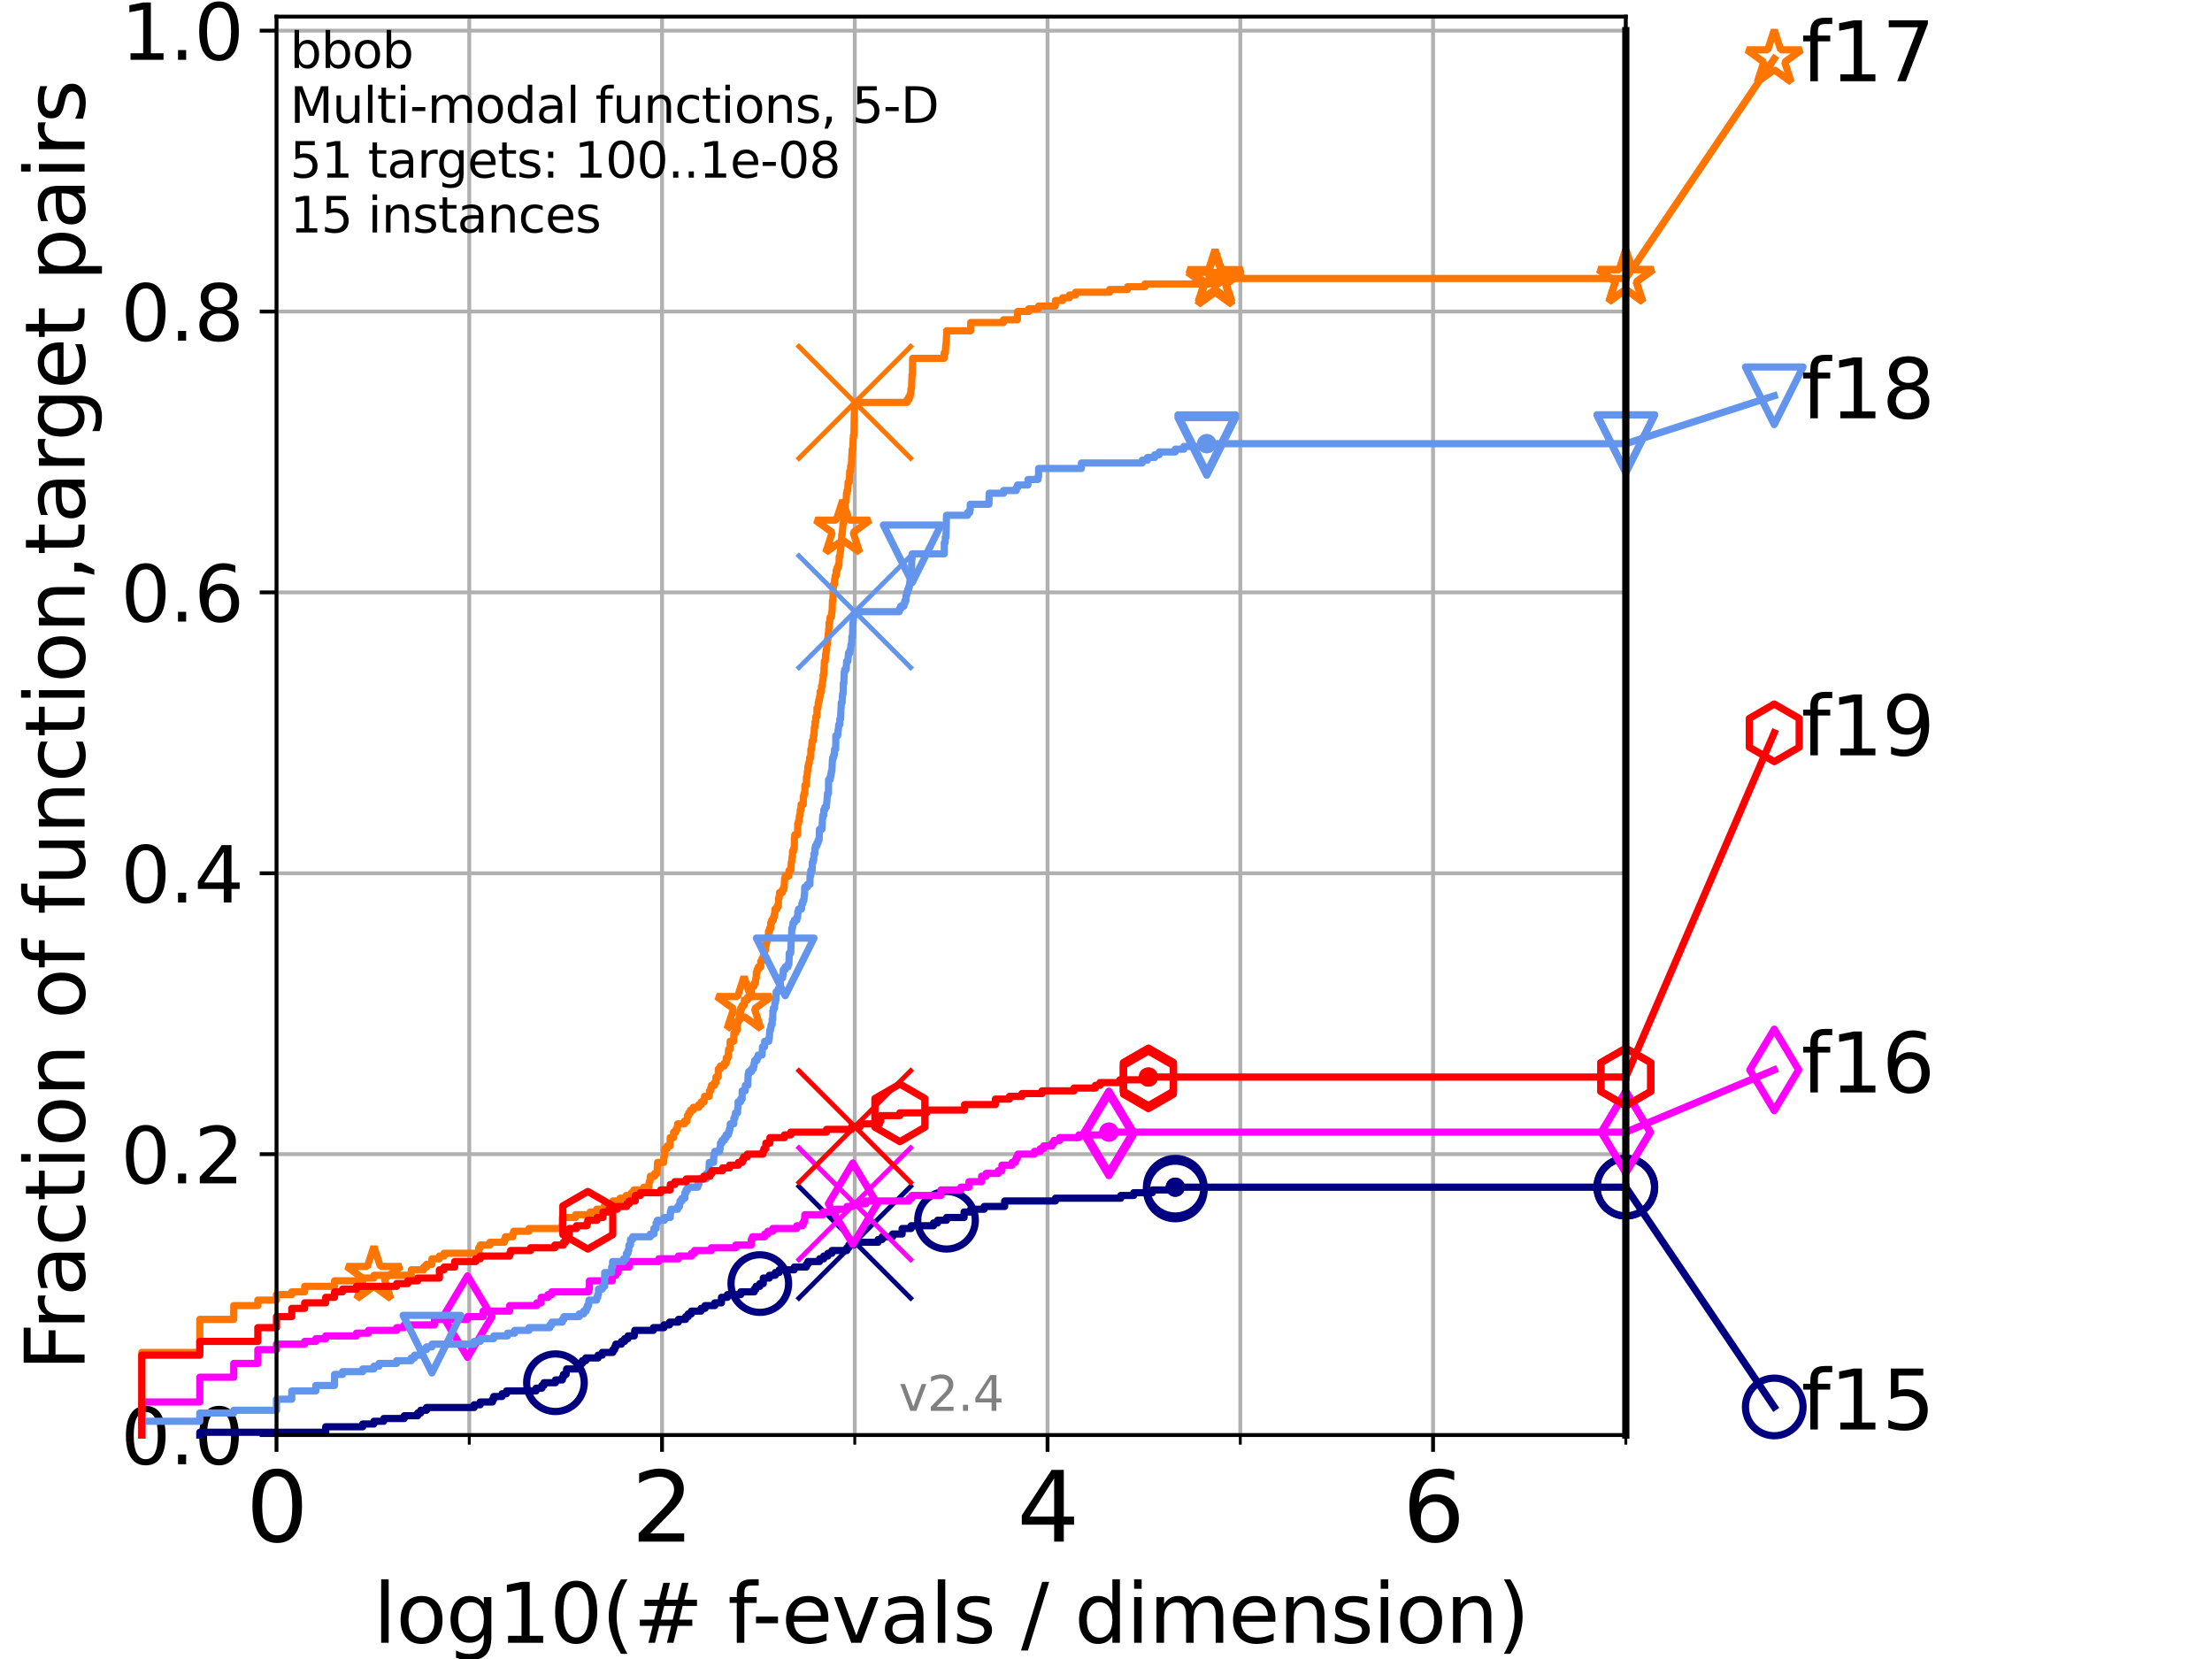<?xml version="1.0" encoding="utf-8" standalone="no"?>
<!DOCTYPE svg PUBLIC "-//W3C//DTD SVG 1.1//EN"
  "http://www.w3.org/Graphics/SVG/1.1/DTD/svg11.dtd">
<svg height="345.6pt" version="1.1" viewBox="0 0 460.8 345.6" width="460.8pt" xmlns="http://www.w3.org/2000/svg" xmlns:xlink="http://www.w3.org/1999/xlink">
 <defs>
  <style type="text/css">*{stroke-linecap:butt;stroke-linejoin:round;}</style>
 </defs>
 <g id="figure_1">
  <g id="patch_1">
   <path d="M 0 345.6 
L 460.8 345.6 
L 460.8 0 
L 0 0 
z
" style="fill:#ffffff;"/>
  </g>
  <g id="axes_1">
   <g id="patch_2">
    <path d="M 57.6 298.944 
L 338.688 298.944 
L 338.688 3.456 
L 57.6 3.456 
z
" style="fill:#ffffff;"/>
   </g>
   <g id="matplotlib.axis_1">
    <g id="xtick_1">
     <g id="line2d_1">
      <path clip-path="url(#pc7f569b74e)" d="M 57.6 298.944 
L 57.6 3.456 
" style="fill:none;stroke:#b0b0b0;stroke-linecap:square;stroke-width:0.8;"/>
     </g>
     <g id="line2d_2">
      <defs>
       <path d="M 0 0 
L 0 3.5 
" id="m7d51eddb65" style="stroke:#000000;stroke-width:0.8;"/>
      </defs>
      <g>
       <use style="stroke:#000000;stroke-width:0.8;" x="57.6" xlink:href="#m7d51eddb65" y="298.944"/>
      </g>
     </g>
     <g id="text_1">
      <!-- 0 -->
      <g transform="translate(51.237 321.141)scale(0.2 -0.2)">
       <defs>
        <path d="M 2034 4250 
Q 1547 4250 1301 3770 
Q 1056 3291 1056 2328 
Q 1056 1369 1301 889 
Q 1547 409 2034 409 
Q 2525 409 2770 889 
Q 3016 1369 3016 2328 
Q 3016 3291 2770 3770 
Q 2525 4250 2034 4250 
z
M 2034 4750 
Q 2819 4750 3233 4129 
Q 3647 3509 3647 2328 
Q 3647 1150 3233 529 
Q 2819 -91 2034 -91 
Q 1250 -91 836 529 
Q 422 1150 422 2328 
Q 422 3509 836 4129 
Q 1250 4750 2034 4750 
z
" id="DejaVuSans-30" transform="scale(0.016)"/>
       </defs>
       <use xlink:href="#DejaVuSans-30"/>
      </g>
     </g>
    </g>
    <g id="xtick_2">
     <g id="line2d_3">
      <path clip-path="url(#pc7f569b74e)" d="M 137.911 298.944 
L 137.911 3.456 
" style="fill:none;stroke:#b0b0b0;stroke-linecap:square;stroke-width:0.8;"/>
     </g>
     <g id="line2d_4">
      <g>
       <use style="stroke:#000000;stroke-width:0.8;" x="137.911" xlink:href="#m7d51eddb65" y="298.944"/>
      </g>
     </g>
     <g id="text_2">
      <!-- 2 -->
      <g transform="translate(131.548 321.141)scale(0.2 -0.2)">
       <defs>
        <path d="M 1228 531 
L 3431 531 
L 3431 0 
L 469 0 
L 469 531 
Q 828 903 1448 1529 
Q 2069 2156 2228 2338 
Q 2531 2678 2651 2914 
Q 2772 3150 2772 3378 
Q 2772 3750 2511 3984 
Q 2250 4219 1831 4219 
Q 1534 4219 1204 4116 
Q 875 4013 500 3803 
L 500 4441 
Q 881 4594 1212 4672 
Q 1544 4750 1819 4750 
Q 2544 4750 2975 4387 
Q 3406 4025 3406 3419 
Q 3406 3131 3298 2873 
Q 3191 2616 2906 2266 
Q 2828 2175 2409 1742 
Q 1991 1309 1228 531 
z
" id="DejaVuSans-32" transform="scale(0.016)"/>
       </defs>
       <use xlink:href="#DejaVuSans-32"/>
      </g>
     </g>
    </g>
    <g id="xtick_3">
     <g id="line2d_5">
      <path clip-path="url(#pc7f569b74e)" d="M 218.222 298.944 
L 218.222 3.456 
" style="fill:none;stroke:#b0b0b0;stroke-linecap:square;stroke-width:0.8;"/>
     </g>
     <g id="line2d_6">
      <g>
       <use style="stroke:#000000;stroke-width:0.8;" x="218.222" xlink:href="#m7d51eddb65" y="298.944"/>
      </g>
     </g>
     <g id="text_3">
      <!-- 4 -->
      <g transform="translate(211.859 321.141)scale(0.2 -0.2)">
       <defs>
        <path d="M 2419 4116 
L 825 1625 
L 2419 1625 
L 2419 4116 
z
M 2253 4666 
L 3047 4666 
L 3047 1625 
L 3713 1625 
L 3713 1100 
L 3047 1100 
L 3047 0 
L 2419 0 
L 2419 1100 
L 313 1100 
L 313 1709 
L 2253 4666 
z
" id="DejaVuSans-34" transform="scale(0.016)"/>
       </defs>
       <use xlink:href="#DejaVuSans-34"/>
      </g>
     </g>
    </g>
    <g id="xtick_4">
     <g id="line2d_7">
      <path clip-path="url(#pc7f569b74e)" d="M 298.533 298.944 
L 298.533 3.456 
" style="fill:none;stroke:#b0b0b0;stroke-linecap:square;stroke-width:0.8;"/>
     </g>
     <g id="line2d_8">
      <g>
       <use style="stroke:#000000;stroke-width:0.8;" x="298.533" xlink:href="#m7d51eddb65" y="298.944"/>
      </g>
     </g>
     <g id="text_4">
      <!-- 6 -->
      <g transform="translate(292.17 321.141)scale(0.2 -0.2)">
       <defs>
        <path d="M 2113 2584 
Q 1688 2584 1439 2293 
Q 1191 2003 1191 1497 
Q 1191 994 1439 701 
Q 1688 409 2113 409 
Q 2538 409 2786 701 
Q 3034 994 3034 1497 
Q 3034 2003 2786 2293 
Q 2538 2584 2113 2584 
z
M 3366 4563 
L 3366 3988 
Q 3128 4100 2886 4159 
Q 2644 4219 2406 4219 
Q 1781 4219 1451 3797 
Q 1122 3375 1075 2522 
Q 1259 2794 1537 2939 
Q 1816 3084 2150 3084 
Q 2853 3084 3261 2657 
Q 3669 2231 3669 1497 
Q 3669 778 3244 343 
Q 2819 -91 2113 -91 
Q 1303 -91 875 529 
Q 447 1150 447 2328 
Q 447 3434 972 4092 
Q 1497 4750 2381 4750 
Q 2619 4750 2861 4703 
Q 3103 4656 3366 4563 
z
" id="DejaVuSans-36" transform="scale(0.016)"/>
       </defs>
       <use xlink:href="#DejaVuSans-36"/>
      </g>
     </g>
    </g>
    <g id="xtick_5">
     <g id="line2d_9">
      <path clip-path="url(#pc7f569b74e)" d="M 97.755 298.944 
L 97.755 3.456 
" style="fill:none;stroke:#b0b0b0;stroke-linecap:square;stroke-width:0.8;"/>
     </g>
     <g id="line2d_10">
      <defs>
       <path d="M 0 0 
L 0 2 
" id="m39370fec1a" style="stroke:#000000;stroke-width:0.6;"/>
      </defs>
      <g>
       <use style="stroke:#000000;stroke-width:0.6;" x="97.755" xlink:href="#m39370fec1a" y="298.944"/>
      </g>
     </g>
    </g>
    <g id="xtick_6">
     <g id="line2d_11">
      <path clip-path="url(#pc7f569b74e)" d="M 178.066 298.944 
L 178.066 3.456 
" style="fill:none;stroke:#b0b0b0;stroke-linecap:square;stroke-width:0.8;"/>
     </g>
     <g id="line2d_12">
      <g>
       <use style="stroke:#000000;stroke-width:0.6;" x="178.066" xlink:href="#m39370fec1a" y="298.944"/>
      </g>
     </g>
    </g>
    <g id="xtick_7">
     <g id="line2d_13">
      <path clip-path="url(#pc7f569b74e)" d="M 258.377 298.944 
L 258.377 3.456 
" style="fill:none;stroke:#b0b0b0;stroke-linecap:square;stroke-width:0.8;"/>
     </g>
     <g id="line2d_14">
      <g>
       <use style="stroke:#000000;stroke-width:0.6;" x="258.377" xlink:href="#m39370fec1a" y="298.944"/>
      </g>
     </g>
    </g>
    <g id="xtick_8">
     <g id="line2d_15">
      <path clip-path="url(#pc7f569b74e)" d="M 338.688 298.944 
L 338.688 3.456 
" style="fill:none;stroke:#b0b0b0;stroke-linecap:square;stroke-width:0.8;"/>
     </g>
     <g id="line2d_16">
      <g>
       <use style="stroke:#000000;stroke-width:0.6;" x="338.688" xlink:href="#m39370fec1a" y="298.944"/>
      </g>
     </g>
    </g>
    <g id="text_5">
     <!-- log10(# f-evals / dimension) -->
     <g transform="translate(77.764 342.218)scale(0.17 -0.17)">
      <defs>
       <path d="M 603 4863 
L 1178 4863 
L 1178 0 
L 603 0 
L 603 4863 
z
" id="DejaVuSans-6c" transform="scale(0.016)"/>
       <path d="M 1959 3097 
Q 1497 3097 1228 2736 
Q 959 2375 959 1747 
Q 959 1119 1226 758 
Q 1494 397 1959 397 
Q 2419 397 2687 759 
Q 2956 1122 2956 1747 
Q 2956 2369 2687 2733 
Q 2419 3097 1959 3097 
z
M 1959 3584 
Q 2709 3584 3137 3096 
Q 3566 2609 3566 1747 
Q 3566 888 3137 398 
Q 2709 -91 1959 -91 
Q 1206 -91 779 398 
Q 353 888 353 1747 
Q 353 2609 779 3096 
Q 1206 3584 1959 3584 
z
" id="DejaVuSans-6f" transform="scale(0.016)"/>
       <path d="M 2906 1791 
Q 2906 2416 2648 2759 
Q 2391 3103 1925 3103 
Q 1463 3103 1205 2759 
Q 947 2416 947 1791 
Q 947 1169 1205 825 
Q 1463 481 1925 481 
Q 2391 481 2648 825 
Q 2906 1169 2906 1791 
z
M 3481 434 
Q 3481 -459 3084 -895 
Q 2688 -1331 1869 -1331 
Q 1566 -1331 1297 -1286 
Q 1028 -1241 775 -1147 
L 775 -588 
Q 1028 -725 1275 -790 
Q 1522 -856 1778 -856 
Q 2344 -856 2625 -561 
Q 2906 -266 2906 331 
L 2906 616 
Q 2728 306 2450 153 
Q 2172 0 1784 0 
Q 1141 0 747 490 
Q 353 981 353 1791 
Q 353 2603 747 3093 
Q 1141 3584 1784 3584 
Q 2172 3584 2450 3431 
Q 2728 3278 2906 2969 
L 2906 3500 
L 3481 3500 
L 3481 434 
z
" id="DejaVuSans-67" transform="scale(0.016)"/>
       <path d="M 794 531 
L 1825 531 
L 1825 4091 
L 703 3866 
L 703 4441 
L 1819 4666 
L 2450 4666 
L 2450 531 
L 3481 531 
L 3481 0 
L 794 0 
L 794 531 
z
" id="DejaVuSans-31" transform="scale(0.016)"/>
       <path d="M 1984 4856 
Q 1566 4138 1362 3434 
Q 1159 2731 1159 2009 
Q 1159 1288 1364 580 
Q 1569 -128 1984 -844 
L 1484 -844 
Q 1016 -109 783 600 
Q 550 1309 550 2009 
Q 550 2706 781 3412 
Q 1013 4119 1484 4856 
L 1984 4856 
z
" id="DejaVuSans-28" transform="scale(0.016)"/>
       <path d="M 3272 2816 
L 2363 2816 
L 2100 1772 
L 3016 1772 
L 3272 2816 
z
M 2803 4594 
L 2478 3297 
L 3391 3297 
L 3719 4594 
L 4219 4594 
L 3897 3297 
L 4872 3297 
L 4872 2816 
L 3775 2816 
L 3519 1772 
L 4513 1772 
L 4513 1294 
L 3397 1294 
L 3072 0 
L 2572 0 
L 2894 1294 
L 1978 1294 
L 1656 0 
L 1153 0 
L 1478 1294 
L 494 1294 
L 494 1772 
L 1594 1772 
L 1856 2816 
L 850 2816 
L 850 3297 
L 1978 3297 
L 2297 4594 
L 2803 4594 
z
" id="DejaVuSans-23" transform="scale(0.016)"/>
       <path id="DejaVuSans-20" transform="scale(0.016)"/>
       <path d="M 2375 4863 
L 2375 4384 
L 1825 4384 
Q 1516 4384 1395 4259 
Q 1275 4134 1275 3809 
L 1275 3500 
L 2222 3500 
L 2222 3053 
L 1275 3053 
L 1275 0 
L 697 0 
L 697 3053 
L 147 3053 
L 147 3500 
L 697 3500 
L 697 3744 
Q 697 4328 969 4595 
Q 1241 4863 1831 4863 
L 2375 4863 
z
" id="DejaVuSans-66" transform="scale(0.016)"/>
       <path d="M 313 2009 
L 1997 2009 
L 1997 1497 
L 313 1497 
L 313 2009 
z
" id="DejaVuSans-2d" transform="scale(0.016)"/>
       <path d="M 3597 1894 
L 3597 1613 
L 953 1613 
Q 991 1019 1311 708 
Q 1631 397 2203 397 
Q 2534 397 2845 478 
Q 3156 559 3463 722 
L 3463 178 
Q 3153 47 2828 -22 
Q 2503 -91 2169 -91 
Q 1331 -91 842 396 
Q 353 884 353 1716 
Q 353 2575 817 3079 
Q 1281 3584 2069 3584 
Q 2775 3584 3186 3129 
Q 3597 2675 3597 1894 
z
M 3022 2063 
Q 3016 2534 2758 2815 
Q 2500 3097 2075 3097 
Q 1594 3097 1305 2825 
Q 1016 2553 972 2059 
L 3022 2063 
z
" id="DejaVuSans-65" transform="scale(0.016)"/>
       <path d="M 191 3500 
L 800 3500 
L 1894 563 
L 2988 3500 
L 3597 3500 
L 2284 0 
L 1503 0 
L 191 3500 
z
" id="DejaVuSans-76" transform="scale(0.016)"/>
       <path d="M 2194 1759 
Q 1497 1759 1228 1600 
Q 959 1441 959 1056 
Q 959 750 1161 570 
Q 1363 391 1709 391 
Q 2188 391 2477 730 
Q 2766 1069 2766 1631 
L 2766 1759 
L 2194 1759 
z
M 3341 1997 
L 3341 0 
L 2766 0 
L 2766 531 
Q 2569 213 2275 61 
Q 1981 -91 1556 -91 
Q 1019 -91 701 211 
Q 384 513 384 1019 
Q 384 1609 779 1909 
Q 1175 2209 1959 2209 
L 2766 2209 
L 2766 2266 
Q 2766 2663 2505 2880 
Q 2244 3097 1772 3097 
Q 1472 3097 1187 3025 
Q 903 2953 641 2809 
L 641 3341 
Q 956 3463 1253 3523 
Q 1550 3584 1831 3584 
Q 2591 3584 2966 3190 
Q 3341 2797 3341 1997 
z
" id="DejaVuSans-61" transform="scale(0.016)"/>
       <path d="M 2834 3397 
L 2834 2853 
Q 2591 2978 2328 3040 
Q 2066 3103 1784 3103 
Q 1356 3103 1142 2972 
Q 928 2841 928 2578 
Q 928 2378 1081 2264 
Q 1234 2150 1697 2047 
L 1894 2003 
Q 2506 1872 2764 1633 
Q 3022 1394 3022 966 
Q 3022 478 2636 193 
Q 2250 -91 1575 -91 
Q 1294 -91 989 -36 
Q 684 19 347 128 
L 347 722 
Q 666 556 975 473 
Q 1284 391 1588 391 
Q 1994 391 2212 530 
Q 2431 669 2431 922 
Q 2431 1156 2273 1281 
Q 2116 1406 1581 1522 
L 1381 1569 
Q 847 1681 609 1914 
Q 372 2147 372 2553 
Q 372 3047 722 3315 
Q 1072 3584 1716 3584 
Q 2034 3584 2315 3537 
Q 2597 3491 2834 3397 
z
" id="DejaVuSans-73" transform="scale(0.016)"/>
       <path d="M 1625 4666 
L 2156 4666 
L 531 -594 
L 0 -594 
L 1625 4666 
z
" id="DejaVuSans-2f" transform="scale(0.016)"/>
       <path d="M 2906 2969 
L 2906 4863 
L 3481 4863 
L 3481 0 
L 2906 0 
L 2906 525 
Q 2725 213 2448 61 
Q 2172 -91 1784 -91 
Q 1150 -91 751 415 
Q 353 922 353 1747 
Q 353 2572 751 3078 
Q 1150 3584 1784 3584 
Q 2172 3584 2448 3432 
Q 2725 3281 2906 2969 
z
M 947 1747 
Q 947 1113 1208 752 
Q 1469 391 1925 391 
Q 2381 391 2643 752 
Q 2906 1113 2906 1747 
Q 2906 2381 2643 2742 
Q 2381 3103 1925 3103 
Q 1469 3103 1208 2742 
Q 947 2381 947 1747 
z
" id="DejaVuSans-64" transform="scale(0.016)"/>
       <path d="M 603 3500 
L 1178 3500 
L 1178 0 
L 603 0 
L 603 3500 
z
M 603 4863 
L 1178 4863 
L 1178 4134 
L 603 4134 
L 603 4863 
z
" id="DejaVuSans-69" transform="scale(0.016)"/>
       <path d="M 3328 2828 
Q 3544 3216 3844 3400 
Q 4144 3584 4550 3584 
Q 5097 3584 5394 3201 
Q 5691 2819 5691 2113 
L 5691 0 
L 5113 0 
L 5113 2094 
Q 5113 2597 4934 2840 
Q 4756 3084 4391 3084 
Q 3944 3084 3684 2787 
Q 3425 2491 3425 1978 
L 3425 0 
L 2847 0 
L 2847 2094 
Q 2847 2600 2669 2842 
Q 2491 3084 2119 3084 
Q 1678 3084 1418 2786 
Q 1159 2488 1159 1978 
L 1159 0 
L 581 0 
L 581 3500 
L 1159 3500 
L 1159 2956 
Q 1356 3278 1631 3431 
Q 1906 3584 2284 3584 
Q 2666 3584 2933 3390 
Q 3200 3197 3328 2828 
z
" id="DejaVuSans-6d" transform="scale(0.016)"/>
       <path d="M 3513 2113 
L 3513 0 
L 2938 0 
L 2938 2094 
Q 2938 2591 2744 2837 
Q 2550 3084 2163 3084 
Q 1697 3084 1428 2787 
Q 1159 2491 1159 1978 
L 1159 0 
L 581 0 
L 581 3500 
L 1159 3500 
L 1159 2956 
Q 1366 3272 1645 3428 
Q 1925 3584 2291 3584 
Q 2894 3584 3203 3211 
Q 3513 2838 3513 2113 
z
" id="DejaVuSans-6e" transform="scale(0.016)"/>
       <path d="M 513 4856 
L 1013 4856 
Q 1481 4119 1714 3412 
Q 1947 2706 1947 2009 
Q 1947 1309 1714 600 
Q 1481 -109 1013 -844 
L 513 -844 
Q 928 -128 1133 580 
Q 1338 1288 1338 2009 
Q 1338 2731 1133 3434 
Q 928 4138 513 4856 
z
" id="DejaVuSans-29" transform="scale(0.016)"/>
      </defs>
      <use xlink:href="#DejaVuSans-6c"/>
      <use x="27.783" xlink:href="#DejaVuSans-6f"/>
      <use x="88.965" xlink:href="#DejaVuSans-67"/>
      <use x="152.441" xlink:href="#DejaVuSans-31"/>
      <use x="216.064" xlink:href="#DejaVuSans-30"/>
      <use x="279.688" xlink:href="#DejaVuSans-28"/>
      <use x="318.701" xlink:href="#DejaVuSans-23"/>
      <use x="402.49" xlink:href="#DejaVuSans-20"/>
      <use x="434.277" xlink:href="#DejaVuSans-66"/>
      <use x="463.982" xlink:href="#DejaVuSans-2d"/>
      <use x="500.066" xlink:href="#DejaVuSans-65"/>
      <use x="561.59" xlink:href="#DejaVuSans-76"/>
      <use x="620.77" xlink:href="#DejaVuSans-61"/>
      <use x="682.049" xlink:href="#DejaVuSans-6c"/>
      <use x="709.832" xlink:href="#DejaVuSans-73"/>
      <use x="761.932" xlink:href="#DejaVuSans-20"/>
      <use x="793.719" xlink:href="#DejaVuSans-2f"/>
      <use x="827.41" xlink:href="#DejaVuSans-20"/>
      <use x="859.197" xlink:href="#DejaVuSans-64"/>
      <use x="922.674" xlink:href="#DejaVuSans-69"/>
      <use x="950.457" xlink:href="#DejaVuSans-6d"/>
      <use x="1047.869" xlink:href="#DejaVuSans-65"/>
      <use x="1109.393" xlink:href="#DejaVuSans-6e"/>
      <use x="1172.771" xlink:href="#DejaVuSans-73"/>
      <use x="1224.871" xlink:href="#DejaVuSans-69"/>
      <use x="1252.654" xlink:href="#DejaVuSans-6f"/>
      <use x="1313.836" xlink:href="#DejaVuSans-6e"/>
      <use x="1377.215" xlink:href="#DejaVuSans-29"/>
     </g>
    </g>
   </g>
   <g id="matplotlib.axis_2">
    <g id="ytick_1">
     <g id="line2d_17">
      <path clip-path="url(#pc7f569b74e)" d="M 57.6 298.944 
L 338.688 298.944 
" style="fill:none;stroke:#b0b0b0;stroke-linecap:square;stroke-width:0.8;"/>
     </g>
     <g id="line2d_18">
      <defs>
       <path d="M 0 0 
L -3.5 0 
" id="m04b6b3c622" style="stroke:#000000;stroke-width:0.8;"/>
      </defs>
      <g>
       <use style="stroke:#000000;stroke-width:0.8;" x="57.6" xlink:href="#m04b6b3c622" y="298.944"/>
      </g>
     </g>
     <g id="text_6">
      <!-- 0.0 -->
      <g transform="translate(25.155 305.023)scale(0.16 -0.16)">
       <defs>
        <path d="M 684 794 
L 1344 794 
L 1344 0 
L 684 0 
L 684 794 
z
" id="DejaVuSans-2e" transform="scale(0.016)"/>
       </defs>
       <use xlink:href="#DejaVuSans-30"/>
       <use x="63.623" xlink:href="#DejaVuSans-2e"/>
       <use x="95.41" xlink:href="#DejaVuSans-30"/>
      </g>
     </g>
    </g>
    <g id="ytick_2">
     <g id="line2d_19">
      <path clip-path="url(#pc7f569b74e)" d="M 57.6 240.432 
L 338.688 240.432 
" style="fill:none;stroke:#b0b0b0;stroke-linecap:square;stroke-width:0.8;"/>
     </g>
     <g id="line2d_20">
      <g>
       <use style="stroke:#000000;stroke-width:0.8;" x="57.6" xlink:href="#m04b6b3c622" y="240.432"/>
      </g>
     </g>
     <g id="text_7">
      <!-- 0.2 -->
      <g transform="translate(25.155 246.51)scale(0.16 -0.16)">
       <use xlink:href="#DejaVuSans-30"/>
       <use x="63.623" xlink:href="#DejaVuSans-2e"/>
       <use x="95.41" xlink:href="#DejaVuSans-32"/>
      </g>
     </g>
    </g>
    <g id="ytick_3">
     <g id="line2d_21">
      <path clip-path="url(#pc7f569b74e)" d="M 57.6 181.919 
L 338.688 181.919 
" style="fill:none;stroke:#b0b0b0;stroke-linecap:square;stroke-width:0.8;"/>
     </g>
     <g id="line2d_22">
      <g>
       <use style="stroke:#000000;stroke-width:0.8;" x="57.6" xlink:href="#m04b6b3c622" y="181.919"/>
      </g>
     </g>
     <g id="text_8">
      <!-- 0.4 -->
      <g transform="translate(25.155 187.998)scale(0.16 -0.16)">
       <use xlink:href="#DejaVuSans-30"/>
       <use x="63.623" xlink:href="#DejaVuSans-2e"/>
       <use x="95.41" xlink:href="#DejaVuSans-34"/>
      </g>
     </g>
    </g>
    <g id="ytick_4">
     <g id="line2d_23">
      <path clip-path="url(#pc7f569b74e)" d="M 57.6 123.407 
L 338.688 123.407 
" style="fill:none;stroke:#b0b0b0;stroke-linecap:square;stroke-width:0.8;"/>
     </g>
     <g id="line2d_24">
      <g>
       <use style="stroke:#000000;stroke-width:0.8;" x="57.6" xlink:href="#m04b6b3c622" y="123.407"/>
      </g>
     </g>
     <g id="text_9">
      <!-- 0.6 -->
      <g transform="translate(25.155 129.485)scale(0.16 -0.16)">
       <use xlink:href="#DejaVuSans-30"/>
       <use x="63.623" xlink:href="#DejaVuSans-2e"/>
       <use x="95.41" xlink:href="#DejaVuSans-36"/>
      </g>
     </g>
    </g>
    <g id="ytick_5">
     <g id="line2d_25">
      <path clip-path="url(#pc7f569b74e)" d="M 57.6 64.894 
L 338.688 64.894 
" style="fill:none;stroke:#b0b0b0;stroke-linecap:square;stroke-width:0.8;"/>
     </g>
     <g id="line2d_26">
      <g>
       <use style="stroke:#000000;stroke-width:0.8;" x="57.6" xlink:href="#m04b6b3c622" y="64.894"/>
      </g>
     </g>
     <g id="text_10">
      <!-- 0.8 -->
      <g transform="translate(25.155 70.973)scale(0.16 -0.16)">
       <defs>
        <path d="M 2034 2216 
Q 1584 2216 1326 1975 
Q 1069 1734 1069 1313 
Q 1069 891 1326 650 
Q 1584 409 2034 409 
Q 2484 409 2743 651 
Q 3003 894 3003 1313 
Q 3003 1734 2745 1975 
Q 2488 2216 2034 2216 
z
M 1403 2484 
Q 997 2584 770 2862 
Q 544 3141 544 3541 
Q 544 4100 942 4425 
Q 1341 4750 2034 4750 
Q 2731 4750 3128 4425 
Q 3525 4100 3525 3541 
Q 3525 3141 3298 2862 
Q 3072 2584 2669 2484 
Q 3125 2378 3379 2068 
Q 3634 1759 3634 1313 
Q 3634 634 3220 271 
Q 2806 -91 2034 -91 
Q 1263 -91 848 271 
Q 434 634 434 1313 
Q 434 1759 690 2068 
Q 947 2378 1403 2484 
z
M 1172 3481 
Q 1172 3119 1398 2916 
Q 1625 2713 2034 2713 
Q 2441 2713 2670 2916 
Q 2900 3119 2900 3481 
Q 2900 3844 2670 4047 
Q 2441 4250 2034 4250 
Q 1625 4250 1398 4047 
Q 1172 3844 1172 3481 
z
" id="DejaVuSans-38" transform="scale(0.016)"/>
       </defs>
       <use xlink:href="#DejaVuSans-30"/>
       <use x="63.623" xlink:href="#DejaVuSans-2e"/>
       <use x="95.41" xlink:href="#DejaVuSans-38"/>
      </g>
     </g>
    </g>
    <g id="ytick_6">
     <g id="line2d_27">
      <path clip-path="url(#pc7f569b74e)" d="M 57.6 6.382 
L 338.688 6.382 
" style="fill:none;stroke:#b0b0b0;stroke-linecap:square;stroke-width:0.8;"/>
     </g>
     <g id="line2d_28">
      <g>
       <use style="stroke:#000000;stroke-width:0.8;" x="57.6" xlink:href="#m04b6b3c622" y="6.382"/>
      </g>
     </g>
     <g id="text_11">
      <!-- 1.0 -->
      <g transform="translate(25.155 12.46)scale(0.16 -0.16)">
       <use xlink:href="#DejaVuSans-31"/>
       <use x="63.623" xlink:href="#DejaVuSans-2e"/>
       <use x="95.41" xlink:href="#DejaVuSans-30"/>
      </g>
     </g>
    </g>
    <g id="text_12">
     <!-- Fraction of function,target pairs -->
     <g transform="translate(17.62 285.585)rotate(-90)scale(0.17 -0.17)">
      <defs>
       <path d="M 628 4666 
L 3309 4666 
L 3309 4134 
L 1259 4134 
L 1259 2759 
L 3109 2759 
L 3109 2228 
L 1259 2228 
L 1259 0 
L 628 0 
L 628 4666 
z
" id="DejaVuSans-46" transform="scale(0.016)"/>
       <path d="M 2631 2963 
Q 2534 3019 2420 3045 
Q 2306 3072 2169 3072 
Q 1681 3072 1420 2755 
Q 1159 2438 1159 1844 
L 1159 0 
L 581 0 
L 581 3500 
L 1159 3500 
L 1159 2956 
Q 1341 3275 1631 3429 
Q 1922 3584 2338 3584 
Q 2397 3584 2469 3576 
Q 2541 3569 2628 3553 
L 2631 2963 
z
" id="DejaVuSans-72" transform="scale(0.016)"/>
       <path d="M 3122 3366 
L 3122 2828 
Q 2878 2963 2633 3030 
Q 2388 3097 2138 3097 
Q 1578 3097 1268 2742 
Q 959 2388 959 1747 
Q 959 1106 1268 751 
Q 1578 397 2138 397 
Q 2388 397 2633 464 
Q 2878 531 3122 666 
L 3122 134 
Q 2881 22 2623 -34 
Q 2366 -91 2075 -91 
Q 1284 -91 818 406 
Q 353 903 353 1747 
Q 353 2603 823 3093 
Q 1294 3584 2113 3584 
Q 2378 3584 2631 3529 
Q 2884 3475 3122 3366 
z
" id="DejaVuSans-63" transform="scale(0.016)"/>
       <path d="M 1172 4494 
L 1172 3500 
L 2356 3500 
L 2356 3053 
L 1172 3053 
L 1172 1153 
Q 1172 725 1289 603 
Q 1406 481 1766 481 
L 2356 481 
L 2356 0 
L 1766 0 
Q 1100 0 847 248 
Q 594 497 594 1153 
L 594 3053 
L 172 3053 
L 172 3500 
L 594 3500 
L 594 4494 
L 1172 4494 
z
" id="DejaVuSans-74" transform="scale(0.016)"/>
       <path d="M 544 1381 
L 544 3500 
L 1119 3500 
L 1119 1403 
Q 1119 906 1312 657 
Q 1506 409 1894 409 
Q 2359 409 2629 706 
Q 2900 1003 2900 1516 
L 2900 3500 
L 3475 3500 
L 3475 0 
L 2900 0 
L 2900 538 
Q 2691 219 2414 64 
Q 2138 -91 1772 -91 
Q 1169 -91 856 284 
Q 544 659 544 1381 
z
M 1991 3584 
L 1991 3584 
z
" id="DejaVuSans-75" transform="scale(0.016)"/>
       <path d="M 750 794 
L 1409 794 
L 1409 256 
L 897 -744 
L 494 -744 
L 750 256 
L 750 794 
z
" id="DejaVuSans-2c" transform="scale(0.016)"/>
       <path d="M 1159 525 
L 1159 -1331 
L 581 -1331 
L 581 3500 
L 1159 3500 
L 1159 2969 
Q 1341 3281 1617 3432 
Q 1894 3584 2278 3584 
Q 2916 3584 3314 3078 
Q 3713 2572 3713 1747 
Q 3713 922 3314 415 
Q 2916 -91 2278 -91 
Q 1894 -91 1617 61 
Q 1341 213 1159 525 
z
M 3116 1747 
Q 3116 2381 2855 2742 
Q 2594 3103 2138 3103 
Q 1681 3103 1420 2742 
Q 1159 2381 1159 1747 
Q 1159 1113 1420 752 
Q 1681 391 2138 391 
Q 2594 391 2855 752 
Q 3116 1113 3116 1747 
z
" id="DejaVuSans-70" transform="scale(0.016)"/>
      </defs>
      <use xlink:href="#DejaVuSans-46"/>
      <use x="50.27" xlink:href="#DejaVuSans-72"/>
      <use x="91.383" xlink:href="#DejaVuSans-61"/>
      <use x="152.662" xlink:href="#DejaVuSans-63"/>
      <use x="207.643" xlink:href="#DejaVuSans-74"/>
      <use x="246.852" xlink:href="#DejaVuSans-69"/>
      <use x="274.635" xlink:href="#DejaVuSans-6f"/>
      <use x="335.816" xlink:href="#DejaVuSans-6e"/>
      <use x="399.195" xlink:href="#DejaVuSans-20"/>
      <use x="430.982" xlink:href="#DejaVuSans-6f"/>
      <use x="492.164" xlink:href="#DejaVuSans-66"/>
      <use x="527.369" xlink:href="#DejaVuSans-20"/>
      <use x="559.156" xlink:href="#DejaVuSans-66"/>
      <use x="594.361" xlink:href="#DejaVuSans-75"/>
      <use x="657.74" xlink:href="#DejaVuSans-6e"/>
      <use x="721.119" xlink:href="#DejaVuSans-63"/>
      <use x="776.1" xlink:href="#DejaVuSans-74"/>
      <use x="815.309" xlink:href="#DejaVuSans-69"/>
      <use x="843.092" xlink:href="#DejaVuSans-6f"/>
      <use x="904.273" xlink:href="#DejaVuSans-6e"/>
      <use x="967.652" xlink:href="#DejaVuSans-2c"/>
      <use x="999.439" xlink:href="#DejaVuSans-74"/>
      <use x="1038.648" xlink:href="#DejaVuSans-61"/>
      <use x="1099.928" xlink:href="#DejaVuSans-72"/>
      <use x="1139.291" xlink:href="#DejaVuSans-67"/>
      <use x="1202.768" xlink:href="#DejaVuSans-65"/>
      <use x="1264.291" xlink:href="#DejaVuSans-74"/>
      <use x="1303.5" xlink:href="#DejaVuSans-20"/>
      <use x="1335.287" xlink:href="#DejaVuSans-70"/>
      <use x="1398.764" xlink:href="#DejaVuSans-61"/>
      <use x="1460.043" xlink:href="#DejaVuSans-69"/>
      <use x="1487.826" xlink:href="#DejaVuSans-72"/>
      <use x="1528.939" xlink:href="#DejaVuSans-73"/>
     </g>
    </g>
   </g>
   <g id="line2d_29">
    <defs>
     <path d="M 0 1.5 
C 0.398 1.5 0.779 1.342 1.061 1.061 
C 1.342 0.779 1.5 0.398 1.5 0 
C 1.5 -0.398 1.342 -0.779 1.061 -1.061 
C 0.779 -1.342 0.398 -1.5 0 -1.5 
C -0.398 -1.5 -0.779 -1.342 -1.061 -1.061 
C -1.342 -0.779 -1.5 -0.398 -1.5 0 
C -1.5 0.398 -1.342 0.779 -1.061 1.061 
C -0.779 1.342 -0.398 1.5 0 1.5 
z
" id="mc652c74390" style="stroke:#000080;"/>
    </defs>
    <g>
     <use style="fill:#000080;stroke:#000080;" x="244.832" xlink:href="#mc652c74390" y="247.315"/>
     <use style="fill:#000080;stroke:#000080;" x="244.832" xlink:href="#mc652c74390" y="247.315"/>
    </g>
   </g>
   <g id="line2d_30">
    <path d="M 41.621 298.944 
L 41.621 298.37 
L 67.851 298.37 
L 67.851 297.223 
L 75.556 297.223 
L 75.556 296.649 
L 77.885 296.649 
L 77.885 296.076 
L 79.939 296.076 
L 79.939 295.502 
L 84.213 295.502 
L 84.213 294.928 
L 87.01 294.928 
L 87.01 294.355 
L 87.644 294.355 
L 87.644 293.781 
L 88.847 293.781 
L 88.847 293.207 
L 98.772 293.207 
L 98.772 292.634 
L 100.04 292.634 
L 100.04 292.06 
L 102.597 292.06 
L 102.597 291.487 
L 102.859 291.487 
L 102.859 290.913 
L 104.592 290.913 
L 104.592 290.339 
L 105.51 290.339 
L 105.51 289.766 
L 111.663 289.766 
L 111.663 289.192 
L 112.877 289.192 
L 112.877 288.618 
L 113.311 288.618 
L 113.311 288.045 
L 115.711 288.045 
L 115.711 287.471 
L 117.145 287.471 
L 117.145 286.897 
L 117.373 286.897 
L 117.373 286.324 
L 117.931 286.324 
L 118.04 285.176 
L 120.477 285.176 
L 120.477 284.029 
L 121.31 284.029 
L 121.31 283.455 
L 122.018 283.455 
L 122.018 282.882 
L 124.595 282.882 
L 124.595 282.308 
L 125.471 282.308 
L 125.471 281.734 
L 127.674 281.734 
L 127.674 281.161 
L 128.047 281.161 
L 128.047 280.587 
L 128.291 280.587 
L 128.291 280.013 
L 129.461 280.013 
L 129.461 279.44 
L 130.128 279.44 
L 130.128 278.866 
L 130.822 278.866 
L 130.822 278.293 
L 132.133 278.293 
L 132.23 277.145 
L 136.112 277.145 
L 136.112 276.572 
L 138.324 276.572 
L 138.324 275.998 
L 139.478 275.998 
L 139.478 275.424 
L 141.321 275.424 
L 141.321 274.851 
L 142.832 274.851 
L 142.832 274.277 
L 143.375 274.277 
L 143.375 273.703 
L 144.026 273.703 
L 144.026 273.13 
L 146.042 273.13 
L 146.042 272.556 
L 146.875 272.556 
L 146.875 271.982 
L 148.901 271.982 
L 148.901 271.409 
L 150.293 271.409 
L 150.293 270.261 
L 151.534 270.261 
L 151.534 269.688 
L 154.318 269.688 
L 154.318 269.114 
L 157.128 269.114 
L 157.128 268.54 
L 157.495 268.54 
L 157.495 267.967 
L 158.282 267.967 
L 158.282 267.393 
L 159.005 267.393 
L 159.005 266.246 
L 160.269 266.246 
L 160.269 265.672 
L 161.502 265.672 
L 161.502 265.099 
L 162.312 265.099 
L 162.312 264.525 
L 165.454 264.525 
L 165.454 263.951 
L 167.967 263.951 
L 167.967 263.378 
L 168.318 263.378 
L 168.318 262.804 
L 170.73 262.804 
L 170.73 262.23 
L 171.6 262.23 
L 171.6 261.657 
L 172.468 261.657 
L 172.468 261.083 
L 173.299 261.083 
L 173.299 260.509 
L 176.418 260.509 
L 176.418 259.936 
L 176.816 259.936 
L 176.816 259.362 
L 177.923 259.362 
L 177.923 258.788 
L 182.929 258.788 
L 182.929 258.215 
L 183.769 258.215 
L 183.769 257.641 
L 185.953 257.641 
L 185.953 257.067 
L 187.933 257.067 
L 187.933 255.92 
L 189.806 255.92 
L 189.806 255.346 
L 194.462 255.346 
L 194.462 254.773 
L 195.324 254.773 
L 195.324 254.199 
L 197.178 254.199 
L 197.178 253.626 
L 200.836 253.626 
L 200.836 252.478 
L 202.206 252.478 
L 202.206 251.905 
L 205.018 251.905 
L 205.018 251.331 
L 209.289 251.331 
L 209.289 250.184 
L 219.871 250.184 
L 219.871 249.61 
L 233.483 249.61 
L 233.483 249.036 
L 236.172 249.036 
L 236.172 248.463 
L 240.065 248.463 
L 240.065 247.889 
L 244.832 247.889 
L 244.832 247.315 
L 338.688 247.315 
L 338.688 247.315 
" style="fill:none;stroke:#000080;stroke-linecap:square;stroke-width:1.5;"/>
   </g>
   <g id="line2d_31">
    <defs>
     <path d="M 0 6 
C 1.591 6 3.117 5.368 4.243 4.243 
C 5.368 3.117 6 1.591 6 0 
C 6 -1.591 5.368 -3.117 4.243 -4.243 
C 3.117 -5.368 1.591 -6 0 -6 
C -1.591 -6 -3.117 -5.368 -4.243 -4.243 
C -5.368 -3.117 -6 -1.591 -6 0 
C -6 1.591 -5.368 3.117 -4.243 4.243 
C -3.117 5.368 -1.591 6 0 6 
z
" id="mc991a0a28d" style="stroke:#000080;stroke-width:1.5;"/>
    </defs>
    <g>
     <use style="fill-opacity:0;stroke:#000080;stroke-width:1.5;" x="115.711" xlink:href="#mc991a0a28d" y="288.045"/>
     <use style="fill-opacity:0;stroke:#000080;stroke-width:1.5;" x="158.282" xlink:href="#mc991a0a28d" y="267.393"/>
     <use style="fill-opacity:0;stroke:#000080;stroke-width:1.5;" x="197.178" xlink:href="#mc991a0a28d" y="254.199"/>
     <use style="fill-opacity:0;stroke:#000080;stroke-width:1.5;" x="244.832" xlink:href="#mc991a0a28d" y="247.889"/>
     <use style="fill-opacity:0;stroke:#000080;stroke-width:1.5;" x="244.832" xlink:href="#mc991a0a28d" y="247.315"/>
     <use style="fill-opacity:0;stroke:#000080;stroke-width:1.5;" x="338.688" xlink:href="#mc991a0a28d" y="247.315"/>
    </g>
   </g>
   <g id="line2d_32">
    <path style="fill:none;stroke:#000080;stroke-linecap:square;stroke-width:1.5;"/>
    <g/>
   </g>
   <g id="line2d_33">
    <path clip-path="url(#pc7f569b74e)" d="M 178.066 258.788 
" style="fill:none;stroke:#000080;stroke-linecap:square;stroke-width:1.5;"/>
    <defs>
     <path d="M -12 12 
L 12 -12 
M -12 -12 
L 12 12 
" id="m52c5077cae" style="stroke:#000080;"/>
    </defs>
    <g clip-path="url(#pc7f569b74e)">
     <use style="fill:#000080;stroke:#000080;" x="178.066" xlink:href="#m52c5077cae" y="258.788"/>
    </g>
   </g>
   <g id="line2d_34">
    <defs>
     <path d="M 0 1.5 
C 0.398 1.5 0.779 1.342 1.061 1.061 
C 1.342 0.779 1.5 0.398 1.5 0 
C 1.5 -0.398 1.342 -0.779 1.061 -1.061 
C 0.779 -1.342 0.398 -1.5 0 -1.5 
C -0.398 -1.5 -0.779 -1.342 -1.061 -1.061 
C -1.342 -0.779 -1.5 -0.398 -1.5 0 
C -1.5 0.398 -1.342 0.779 -1.061 1.061 
C -0.779 1.342 -0.398 1.5 0 1.5 
z
" id="m9232d66b2b" style="stroke:#ff00ff;"/>
    </defs>
    <g>
     <use style="fill:#ff00ff;stroke:#ff00ff;" x="230.993" xlink:href="#m9232d66b2b" y="235.842"/>
     <use style="fill:#ff00ff;stroke:#ff00ff;" x="230.993" xlink:href="#m9232d66b2b" y="235.842"/>
    </g>
   </g>
   <g id="line2d_35">
    <path d="M 29.533 298.944 
L 29.533 292.06 
L 41.621 292.06 
L 41.621 286.897 
L 48.692 286.897 
L 48.692 284.029 
L 53.709 284.029 
L 53.709 281.161 
L 57.6 281.161 
L 57.6 280.013 
L 63.468 280.013 
L 63.468 279.44 
L 65.797 279.44 
L 65.797 278.866 
L 67.851 278.866 
L 67.851 278.293 
L 74.263 278.293 
L 74.263 277.719 
L 76.759 277.719 
L 76.759 277.145 
L 82.627 277.145 
L 82.627 276.572 
L 84.213 276.572 
L 84.213 275.998 
L 90.509 275.998 
L 90.509 274.851 
L 97.403 274.851 
L 97.403 274.277 
L 100.642 274.277 
L 100.642 273.13 
L 106.169 273.13 
L 106.169 271.982 
L 111.82 271.982 
L 111.82 271.409 
L 112.73 271.409 
L 112.73 270.261 
L 114.148 270.261 
L 114.148 269.688 
L 114.947 269.688 
L 114.947 269.114 
L 122.615 269.114 
L 122.615 268.54 
L 122.782 268.54 
L 122.782 266.82 
L 127.548 266.82 
L 127.548 265.672 
L 128.291 265.672 
L 128.291 265.099 
L 128.768 265.099 
L 128.827 263.951 
L 131.082 263.951 
L 131.082 262.804 
L 137.235 262.804 
L 137.235 262.23 
L 141.321 262.23 
L 141.321 261.657 
L 144.051 261.657 
L 144.051 261.083 
L 144.701 261.083 
L 144.701 260.509 
L 148.181 260.509 
L 148.181 259.936 
L 153.28 259.936 
L 153.28 259.362 
L 156.503 259.362 
L 156.503 258.215 
L 156.765 258.215 
L 156.765 257.641 
L 159.294 257.641 
L 159.294 257.067 
L 159.946 257.067 
L 159.946 256.494 
L 160.971 256.494 
L 160.971 255.92 
L 165.971 255.92 
L 165.971 255.346 
L 167.184 255.346 
L 167.184 254.773 
L 167.494 254.773 
L 167.494 254.199 
L 167.647 254.199 
L 167.647 253.052 
L 171.453 253.052 
L 171.453 252.478 
L 174.144 252.478 
L 174.144 251.905 
L 176.437 251.905 
L 176.437 251.331 
L 177.66 251.331 
L 177.66 250.757 
L 180.385 250.757 
L 180.385 250.184 
L 189.359 250.184 
L 189.359 249.61 
L 189.953 249.61 
L 189.953 249.036 
L 196.013 249.036 
L 196.013 247.889 
L 200.162 247.889 
L 200.162 247.315 
L 201.849 247.315 
L 201.849 246.168 
L 204.49 246.168 
L 204.49 245.021 
L 205.417 245.021 
L 205.417 244.447 
L 207.954 244.447 
L 207.954 243.873 
L 208.718 243.873 
L 208.718 242.726 
L 210.843 242.726 
L 210.843 242.152 
L 211.492 242.152 
L 211.492 241.579 
L 211.778 241.579 
L 211.778 241.005 
L 212.057 241.005 
L 212.057 240.432 
L 215.49 240.432 
L 215.49 239.858 
L 216.73 239.858 
L 216.73 239.284 
L 217.419 239.284 
L 217.419 238.711 
L 219.156 238.711 
L 219.156 238.137 
L 219.562 238.137 
L 219.562 237.563 
L 220.735 237.563 
L 220.735 236.99 
L 224.762 236.99 
L 224.762 236.416 
L 230.993 236.416 
L 230.993 235.842 
L 338.688 235.842 
L 338.688 235.842 
" style="fill:none;stroke:#ff00ff;stroke-linecap:square;stroke-width:1.5;"/>
   </g>
   <g id="line2d_36">
    <defs>
     <path d="M 0 8.485 
L 5.091 0 
L 0 -8.485 
L -5.091 0 
z
" id="m347747d3b0" style="stroke:#ff00ff;stroke-linejoin:miter;stroke-width:1.5;"/>
    </defs>
    <g>
     <use style="fill-opacity:0;stroke:#ff00ff;stroke-linejoin:miter;stroke-width:1.5;" x="97.403" xlink:href="#m347747d3b0" y="274.277"/>
     <use style="fill-opacity:0;stroke:#ff00ff;stroke-linejoin:miter;stroke-width:1.5;" x="177.66" xlink:href="#m347747d3b0" y="250.757"/>
     <use style="fill-opacity:0;stroke:#ff00ff;stroke-linejoin:miter;stroke-width:1.5;" x="230.993" xlink:href="#m347747d3b0" y="236.416"/>
     <use style="fill-opacity:0;stroke:#ff00ff;stroke-linejoin:miter;stroke-width:1.5;" x="230.993" xlink:href="#m347747d3b0" y="235.842"/>
     <use style="fill-opacity:0;stroke:#ff00ff;stroke-linejoin:miter;stroke-width:1.5;" x="230.993" xlink:href="#m347747d3b0" y="235.842"/>
     <use style="fill-opacity:0;stroke:#ff00ff;stroke-linejoin:miter;stroke-width:1.5;" x="338.688" xlink:href="#m347747d3b0" y="235.842"/>
    </g>
   </g>
   <g id="line2d_37">
    <path style="fill:none;stroke:#ff00ff;stroke-linecap:square;stroke-width:1.5;"/>
    <g/>
   </g>
   <g id="line2d_38">
    <path clip-path="url(#pc7f569b74e)" d="M 178.066 250.757 
" style="fill:none;stroke:#ff00ff;stroke-linecap:square;stroke-width:1.5;"/>
    <defs>
     <path d="M -12 12 
L 12 -12 
M -12 -12 
L 12 12 
" id="m42bc7c080b" style="stroke:#ff00ff;"/>
    </defs>
    <g clip-path="url(#pc7f569b74e)">
     <use style="fill:#ff00ff;stroke:#ff00ff;" x="178.066" xlink:href="#m42bc7c080b" y="250.757"/>
    </g>
   </g>
   <g id="line2d_39">
    <defs>
     <path d="M 0 1.5 
C 0.398 1.5 0.779 1.342 1.061 1.061 
C 1.342 0.779 1.5 0.398 1.5 0 
C 1.5 -0.398 1.342 -0.779 1.061 -1.061 
C 0.779 -1.342 0.398 -1.5 0 -1.5 
C -0.398 -1.5 -0.779 -1.342 -1.061 -1.061 
C -1.342 -0.779 -1.5 -0.398 -1.5 0 
C -1.5 0.398 -1.342 0.779 -1.061 1.061 
C -0.779 1.342 -0.398 1.5 0 1.5 
z
" id="mdf2bb6a48f" style="stroke:#ff7500;"/>
    </defs>
    <g>
     <use style="fill:#ff7500;stroke:#ff7500;" x="253.125" xlink:href="#mdf2bb6a48f" y="58.01"/>
     <use style="fill:#ff7500;stroke:#ff7500;" x="253.125" xlink:href="#mdf2bb6a48f" y="58.01"/>
    </g>
   </g>
   <g id="line2d_40">
    <path d="M 29.533 298.944 
L 29.533 281.734 
L 41.621 281.734 
L 41.621 274.851 
L 48.692 274.851 
L 48.692 271.982 
L 53.709 271.982 
L 53.709 270.835 
L 57.6 270.835 
L 57.6 269.688 
L 60.78 269.688 
L 60.78 269.114 
L 63.468 269.114 
L 63.468 267.967 
L 69.688 267.967 
L 69.688 266.82 
L 75.556 266.82 
L 75.556 266.246 
L 77.885 266.246 
L 77.885 265.672 
L 85.667 265.672 
L 85.667 264.525 
L 88.256 264.525 
L 88.256 263.951 
L 88.847 263.951 
L 88.847 263.378 
L 89.973 263.378 
L 89.973 262.23 
L 91.535 262.23 
L 91.535 261.657 
L 92.504 261.657 
L 92.504 261.083 
L 99.732 261.083 
L 99.732 259.936 
L 100.04 259.936 
L 100.04 259.362 
L 102.06 259.362 
L 102.06 258.788 
L 105.057 258.788 
L 105.057 258.215 
L 105.285 258.215 
L 105.285 257.641 
L 106.803 257.641 
L 106.803 257.067 
L 107.009 257.067 
L 107.009 256.494 
L 110.189 256.494 
L 110.189 255.92 
L 117.03 255.92 
L 117.03 255.346 
L 117.145 255.346 
L 117.145 253.626 
L 119.899 253.626 
L 119.899 253.052 
L 122.948 253.052 
L 122.948 252.478 
L 124.293 252.478 
L 124.293 251.905 
L 125.823 251.905 
L 125.823 251.331 
L 127.611 251.331 
L 127.674 250.184 
L 129.176 250.184 
L 129.176 249.61 
L 130.452 249.61 
L 130.452 249.036 
L 131.541 249.036 
L 131.541 248.463 
L 132.036 248.463 
L 132.036 247.889 
L 134.106 247.889 
L 134.106 247.315 
L 135.159 247.315 
L 135.24 246.168 
L 135.402 246.168 
L 135.482 245.021 
L 136.381 245.021 
L 136.381 244.447 
L 136.869 244.447 
L 136.98 242.152 
L 138.256 242.152 
L 138.324 241.005 
L 138.392 241.005 
L 138.494 239.284 
L 138.993 239.284 
L 138.993 238.711 
L 139.605 238.711 
L 139.605 236.99 
L 140.318 236.99 
L 140.318 235.842 
L 140.797 235.842 
L 140.797 235.269 
L 141.09 235.269 
L 141.148 234.121 
L 142.567 234.121 
L 142.567 233.548 
L 143.119 233.548 
L 143.196 232.4 
L 143.477 232.4 
L 143.477 231.827 
L 143.828 231.827 
L 143.828 231.253 
L 144.415 231.253 
L 144.415 230.679 
L 145.576 230.679 
L 145.576 230.106 
L 146.086 230.106 
L 146.086 229.532 
L 146.686 229.532 
L 146.77 228.385 
L 147.75 228.385 
L 147.809 227.238 
L 148.045 227.238 
L 148.045 226.664 
L 148.219 226.664 
L 148.219 226.09 
L 148.827 226.09 
L 148.827 225.517 
L 149.141 225.517 
L 149.141 224.369 
L 149.593 224.369 
L 149.664 222.648 
L 150.068 222.648 
L 150.068 222.075 
L 150.866 222.075 
L 150.866 221.501 
L 151.292 221.501 
L 151.292 220.354 
L 151.677 220.354 
L 151.772 218.633 
L 152.068 218.633 
L 152.099 216.912 
L 152.826 216.912 
L 152.885 215.191 
L 153.222 215.191 
L 153.222 214.617 
L 153.566 214.617 
L 153.666 212.896 
L 153.834 212.896 
L 153.834 212.323 
L 154.029 212.323 
L 154.029 211.175 
L 154.29 211.175 
L 154.304 210.028 
L 154.588 210.028 
L 154.588 209.454 
L 154.998 209.454 
L 155.077 208.307 
L 155.729 208.307 
L 155.729 207.733 
L 156.212 207.733 
L 156.273 206.586 
L 156.515 206.586 
L 156.527 205.439 
L 157.081 205.439 
L 157.081 204.865 
L 157.37 204.865 
L 157.449 203.718 
L 157.551 203.718 
L 157.551 202.571 
L 157.709 202.571 
L 157.709 201.997 
L 157.976 201.997 
L 157.976 201.423 
L 158.476 201.423 
L 158.476 200.276 
L 158.753 200.276 
L 158.753 199.702 
L 159.025 199.702 
L 159.025 199.129 
L 159.263 199.129 
L 159.283 197.981 
L 159.457 197.981 
L 159.517 196.834 
L 159.628 196.834 
L 159.628 196.26 
L 159.768 196.26 
L 159.867 195.113 
L 160.064 195.113 
L 160.103 193.966 
L 160.317 193.966 
L 160.317 193.392 
L 160.557 193.392 
L 160.557 192.245 
L 160.755 192.245 
L 160.755 191.671 
L 161.1 191.671 
L 161.1 191.097 
L 161.266 191.097 
L 161.266 190.524 
L 161.384 190.524 
L 161.447 189.377 
L 161.876 189.377 
L 161.876 188.803 
L 162.13 188.803 
L 162.191 187.082 
L 162.321 187.082 
L 162.389 185.935 
L 162.971 185.935 
L 162.971 185.361 
L 163.259 185.361 
L 163.259 184.787 
L 163.38 184.787 
L 163.429 183.066 
L 163.566 183.066 
L 163.566 182.493 
L 164.318 182.493 
L 164.364 181.345 
L 164.75 181.345 
L 164.84 179.624 
L 164.907 179.624 
L 164.995 178.477 
L 165.091 178.477 
L 165.098 177.33 
L 165.324 177.33 
L 165.324 176.756 
L 165.461 176.756 
L 165.497 174.462 
L 165.576 174.462 
L 165.576 173.888 
L 166.159 173.888 
L 166.179 171.593 
L 166.337 171.593 
L 166.337 171.02 
L 166.501 171.02 
L 166.528 169.872 
L 166.676 169.872 
L 166.709 168.725 
L 166.856 168.725 
L 166.876 167.578 
L 167.333 167.578 
L 167.353 165.857 
L 167.494 165.857 
L 167.494 165.283 
L 167.659 165.283 
L 167.685 163.562 
L 167.986 163.562 
L 167.998 161.841 
L 168.128 161.841 
L 168.19 160.694 
L 168.269 160.694 
L 168.324 159.547 
L 168.452 159.547 
L 168.452 158.973 
L 168.573 158.973 
L 168.669 157.826 
L 168.894 157.826 
L 168.912 156.105 
L 169.07 156.105 
L 169.164 154.384 
L 169.383 154.384 
L 169.458 153.236 
L 169.56 153.236 
L 169.645 151.516 
L 169.747 151.516 
L 169.786 150.368 
L 169.942 150.368 
L 169.97 149.221 
L 170.18 149.221 
L 170.185 147.5 
L 170.403 147.5 
L 170.462 146.353 
L 170.575 146.353 
L 170.575 145.779 
L 170.709 145.779 
L 170.709 145.205 
L 170.825 145.205 
L 170.841 144.058 
L 171.134 144.058 
L 171.134 142.911 
L 171.258 142.911 
L 171.366 141.763 
L 171.443 141.763 
L 171.484 140.616 
L 171.6 140.616 
L 171.661 138.895 
L 171.726 138.895 
L 171.726 137.748 
L 171.911 137.748 
L 172.015 136.027 
L 172.108 136.027 
L 172.108 135.453 
L 172.221 135.453 
L 172.221 134.306 
L 172.342 134.306 
L 172.376 133.159 
L 172.468 133.159 
L 172.53 132.011 
L 172.583 132.011 
L 172.654 130.864 
L 172.716 130.864 
L 172.716 129.717 
L 172.829 129.717 
L 172.923 128.569 
L 173.202 128.569 
L 173.285 127.422 
L 173.335 127.422 
L 173.417 125.128 
L 173.513 125.128 
L 173.585 122.259 
L 173.644 122.259 
L 173.644 121.686 
L 173.849 121.686 
L 173.88 120.538 
L 173.964 120.538 
L 173.964 119.965 
L 174.192 119.965 
L 174.201 118.817 
L 174.387 118.817 
L 174.387 118.244 
L 174.627 118.244 
L 174.627 117.67 
L 174.779 117.67 
L 174.825 115.949 
L 174.955 115.949 
L 175.051 114.802 
L 175.1 114.802 
L 175.203 113.654 
L 175.248 113.654 
L 175.355 111.36 
L 175.436 111.36 
L 175.521 110.213 
L 175.549 110.213 
L 175.594 109.065 
L 175.754 109.065 
L 175.841 106.197 
L 175.959 106.197 
L 176.054 104.476 
L 176.26 104.476 
L 176.341 102.755 
L 176.452 102.755 
L 176.452 102.181 
L 176.616 102.181 
L 176.661 100.461 
L 176.913 100.461 
L 177.006 98.166 
L 177.175 98.166 
L 177.227 97.019 
L 177.358 97.019 
L 177.456 94.724 
L 177.47 94.724 
L 177.539 93.577 
L 177.657 93.577 
L 177.728 91.282 
L 177.781 91.282 
L 177.781 90.708 
L 177.895 90.708 
L 177.996 84.398 
L 178.021 84.398 
L 178.021 83.825 
L 188.962 83.825 
L 188.962 83.251 
L 189.313 83.251 
L 189.313 82.677 
L 189.587 82.677 
L 189.587 82.104 
L 189.715 82.104 
L 189.781 80.956 
L 189.892 80.956 
L 189.986 78.088 
L 190.069 78.088 
L 190.119 74.646 
L 196.669 74.646 
L 196.688 73.499 
L 196.933 73.499 
L 197.029 71.778 
L 197.09 71.778 
L 197.201 69.483 
L 197.202 69.483 
L 197.202 68.91 
L 202.209 68.91 
L 202.209 67.189 
L 209.037 67.189 
L 209.037 66.615 
L 211.918 66.615 
L 211.983 64.894 
L 214.314 64.894 
L 214.314 64.32 
L 216.376 64.32 
L 216.376 63.747 
L 219.847 63.747 
L 219.878 62.599 
L 221.368 62.599 
L 221.368 62.026 
L 222.787 62.026 
L 222.787 61.452 
L 224.061 61.452 
L 224.061 60.879 
L 231.157 60.879 
L 231.157 60.305 
L 234.882 60.305 
L 234.882 59.731 
L 238.504 59.731 
L 238.504 59.158 
L 251.905 59.158 
L 251.905 58.584 
L 253.125 58.584 
L 253.125 58.01 
L 338.688 58.01 
L 338.688 58.01 
" style="fill:none;stroke:#ff7500;stroke-linecap:square;stroke-width:1.5;"/>
   </g>
   <g id="line2d_41">
    <defs>
     <path d="M 0 -6 
L -1.347 -1.854 
L -5.706 -1.854 
L -2.18 0.708 
L -3.527 4.854 
L -0 2.292 
L 3.527 4.854 
L 2.18 0.708 
L 5.706 -1.854 
L 1.347 -1.854 
z
" id="m64c57993de" style="stroke:#ff7500;stroke-linejoin:bevel;stroke-width:1.5;"/>
    </defs>
    <g>
     <use style="fill-opacity:0;stroke:#ff7500;stroke-linejoin:bevel;stroke-width:1.5;" x="77.885" xlink:href="#m64c57993de" y="265.672"/>
     <use style="fill-opacity:0;stroke:#ff7500;stroke-linejoin:bevel;stroke-width:1.5;" x="154.998" xlink:href="#m64c57993de" y="209.454"/>
     <use style="fill-opacity:0;stroke:#ff7500;stroke-linejoin:bevel;stroke-width:1.5;" x="175.549" xlink:href="#m64c57993de" y="110.213"/>
     <use style="fill-opacity:0;stroke:#ff7500;stroke-linejoin:bevel;stroke-width:1.5;" x="253.125" xlink:href="#m64c57993de" y="58.584"/>
     <use style="fill-opacity:0;stroke:#ff7500;stroke-linejoin:bevel;stroke-width:1.5;" x="253.125" xlink:href="#m64c57993de" y="58.01"/>
     <use style="fill-opacity:0;stroke:#ff7500;stroke-linejoin:bevel;stroke-width:1.5;" x="338.688" xlink:href="#m64c57993de" y="58.01"/>
    </g>
   </g>
   <g id="line2d_42">
    <path style="fill:none;stroke:#ff7500;stroke-linecap:square;stroke-width:1.5;"/>
    <g/>
   </g>
   <g id="line2d_43">
    <path clip-path="url(#pc7f569b74e)" d="M 178.066 83.825 
" style="fill:none;stroke:#ff7500;stroke-linecap:square;stroke-width:1.5;"/>
    <defs>
     <path d="M -12 12 
L 12 -12 
M -12 -12 
L 12 12 
" id="m14da54e404" style="stroke:#ff7500;"/>
    </defs>
    <g clip-path="url(#pc7f569b74e)">
     <use style="fill:#ff7500;stroke:#ff7500;" x="178.066" xlink:href="#m14da54e404" y="83.825"/>
    </g>
   </g>
   <g id="line2d_44">
    <defs>
     <path d="M 0 1.5 
C 0.398 1.5 0.779 1.342 1.061 1.061 
C 1.342 0.779 1.5 0.398 1.5 0 
C 1.5 -0.398 1.342 -0.779 1.061 -1.061 
C 0.779 -1.342 0.398 -1.5 0 -1.5 
C -0.398 -1.5 -0.779 -1.342 -1.061 -1.061 
C -1.342 -0.779 -1.5 -0.398 -1.5 0 
C -1.5 0.398 -1.342 0.779 -1.061 1.061 
C -0.779 1.342 -0.398 1.5 0 1.5 
z
" id="m09c9b1d849" style="stroke:#6495ed;"/>
    </defs>
    <g>
     <use style="fill:#6495ed;stroke:#6495ed;" x="251.39" xlink:href="#m09c9b1d849" y="92.429"/>
     <use style="fill:#6495ed;stroke:#6495ed;" x="251.39" xlink:href="#m09c9b1d849" y="92.429"/>
    </g>
   </g>
   <g id="line2d_45">
    <path d="M 29.533 298.944 
L 29.533 296.076 
L 41.621 296.076 
L 41.621 294.355 
L 48.692 294.355 
L 48.692 293.781 
L 57.6 293.781 
L 57.6 291.487 
L 60.78 291.487 
L 60.78 289.766 
L 65.797 289.766 
L 65.797 288.618 
L 69.688 288.618 
L 69.688 286.324 
L 71.35 286.324 
L 71.35 285.75 
L 75.556 285.75 
L 75.556 285.176 
L 77.885 285.176 
L 77.885 284.603 
L 78.942 284.603 
L 78.942 284.029 
L 82.627 284.029 
L 82.627 283.455 
L 85.667 283.455 
L 85.667 282.882 
L 86.351 282.882 
L 86.351 282.308 
L 87.644 282.308 
L 87.644 281.161 
L 88.847 281.161 
L 88.847 280.587 
L 89.973 280.587 
L 89.973 280.013 
L 98.772 280.013 
L 98.772 279.44 
L 100.04 279.44 
L 100.04 278.866 
L 102.859 278.866 
L 102.859 278.293 
L 105.733 278.293 
L 105.733 277.719 
L 107.213 277.719 
L 107.213 277.145 
L 110.189 277.145 
L 110.189 276.572 
L 114.552 276.572 
L 114.552 275.998 
L 114.947 275.998 
L 114.947 275.424 
L 117.145 275.424 
L 117.145 274.851 
L 117.486 274.851 
L 117.486 274.277 
L 120.666 274.277 
L 120.666 273.703 
L 121.579 273.703 
L 121.579 273.13 
L 122.105 273.13 
L 122.105 272.556 
L 122.362 272.556 
L 122.362 271.982 
L 122.615 271.982 
L 122.699 270.835 
L 124.293 270.835 
L 124.293 270.261 
L 124.52 270.261 
L 124.52 269.688 
L 124.669 269.688 
L 124.669 268.54 
L 125.471 268.54 
L 125.471 267.967 
L 125.962 267.967 
L 125.962 265.099 
L 127.421 265.099 
L 127.421 263.951 
L 127.611 263.951 
L 127.611 262.804 
L 129.909 262.804 
L 129.909 262.23 
L 130.452 262.23 
L 130.505 261.083 
L 130.822 261.083 
L 130.822 260.509 
L 130.979 260.509 
L 131.031 259.362 
L 131.338 259.362 
L 131.338 258.215 
L 131.79 258.215 
L 131.79 257.641 
L 135.482 257.641 
L 135.482 257.067 
L 136.228 257.067 
L 136.228 255.92 
L 136.683 255.92 
L 136.683 254.773 
L 136.943 254.773 
L 136.943 254.199 
L 138.426 254.199 
L 138.426 253.626 
L 139.636 253.626 
L 139.636 252.478 
L 139.794 252.478 
L 139.794 251.905 
L 141.177 251.905 
L 141.177 251.331 
L 141.549 251.331 
L 141.549 250.757 
L 141.662 250.757 
L 141.662 250.184 
L 142.079 250.184 
L 142.079 249.61 
L 142.673 249.61 
L 142.673 248.463 
L 142.91 248.463 
L 142.91 247.889 
L 143.273 247.889 
L 143.273 247.315 
L 145.35 247.315 
L 145.35 246.742 
L 145.576 246.742 
L 145.576 246.168 
L 145.688 246.168 
L 145.688 245.594 
L 147.124 245.594 
L 147.185 244.447 
L 147.67 244.447 
L 147.75 242.152 
L 148.658 242.152 
L 148.715 240.432 
L 148.901 240.432 
L 148.901 239.858 
L 149.911 239.858 
L 149.911 239.284 
L 150.034 239.284 
L 150.086 238.137 
L 150.395 238.137 
L 150.395 237.563 
L 150.899 237.563 
L 150.899 236.99 
L 151.276 236.99 
L 151.276 236.416 
L 151.724 236.416 
L 151.724 235.842 
L 151.928 235.842 
L 151.928 235.269 
L 152.068 235.269 
L 152.13 234.121 
L 152.856 234.121 
L 152.871 232.974 
L 153.091 232.974 
L 153.091 232.4 
L 153.207 232.4 
L 153.207 231.827 
L 153.637 231.827 
L 153.694 230.679 
L 153.75 230.679 
L 153.75 229.532 
L 154.29 229.532 
L 154.29 228.958 
L 154.601 228.958 
L 154.601 227.238 
L 155.245 227.238 
L 155.271 226.09 
L 155.779 226.09 
L 155.842 223.796 
L 155.978 223.796 
L 155.978 223.222 
L 156.575 223.222 
L 156.575 222.648 
L 156.953 222.648 
L 156.953 222.075 
L 157.081 222.075 
L 157.081 221.501 
L 157.197 221.501 
L 157.197 220.927 
L 157.664 220.927 
L 157.664 220.354 
L 157.921 220.354 
L 157.921 219.78 
L 158.753 219.78 
L 158.837 218.059 
L 159.283 218.059 
L 159.294 216.912 
L 160.143 216.912 
L 160.143 216.338 
L 160.259 216.338 
L 160.346 214.617 
L 160.519 214.617 
L 160.519 214.044 
L 160.633 214.044 
L 160.633 213.47 
L 160.859 213.47 
L 160.859 212.323 
L 160.98 212.323 
L 160.989 210.602 
L 161.1 210.602 
L 161.1 210.028 
L 161.348 210.028 
L 161.438 208.881 
L 161.538 208.881 
L 161.538 208.307 
L 161.654 208.307 
L 161.69 206.586 
L 162.122 206.586 
L 162.122 206.012 
L 162.534 206.012 
L 162.551 203.718 
L 163.029 203.718 
L 163.029 203.144 
L 163.152 203.144 
L 163.169 201.997 
L 163.574 201.997 
L 163.574 201.423 
L 164.149 201.423 
L 164.149 200.85 
L 164.349 200.85 
L 164.418 198.555 
L 164.72 198.555 
L 164.825 195.687 
L 164.907 195.687 
L 164.929 193.392 
L 165.091 193.392 
L 165.186 192.245 
L 165.476 192.245 
L 165.476 191.671 
L 165.992 191.671 
L 165.992 191.097 
L 166.166 191.097 
L 166.179 189.95 
L 166.358 189.95 
L 166.358 189.377 
L 166.962 189.377 
L 167.047 188.229 
L 167.23 188.229 
L 167.23 187.656 
L 167.449 187.656 
L 167.539 186.508 
L 167.583 186.508 
L 167.647 184.787 
L 168.196 184.787 
L 168.196 184.214 
L 168.722 184.214 
L 168.74 182.493 
L 168.882 182.493 
L 168.894 181.345 
L 169.181 181.345 
L 169.233 179.624 
L 169.389 179.624 
L 169.389 179.051 
L 169.532 179.051 
L 169.549 177.903 
L 169.735 177.903 
L 169.741 176.756 
L 169.875 176.756 
L 169.875 176.183 
L 170.18 176.183 
L 170.18 175.609 
L 170.424 175.609 
L 170.424 175.035 
L 170.629 175.035 
L 170.714 172.741 
L 171.243 172.741 
L 171.346 170.446 
L 171.387 170.446 
L 171.387 169.872 
L 171.605 169.872 
L 171.61 168.725 
L 171.826 168.725 
L 171.826 168.151 
L 172.138 168.151 
L 172.245 167.004 
L 172.25 167.004 
L 172.342 165.857 
L 172.381 165.857 
L 172.381 165.283 
L 172.583 165.283 
L 172.602 162.415 
L 172.947 162.415 
L 172.947 161.841 
L 173.063 161.841 
L 173.063 161.268 
L 173.174 161.268 
L 173.174 160.694 
L 173.299 160.694 
L 173.399 158.399 
L 173.467 158.399 
L 173.467 157.826 
L 173.671 157.826 
L 173.671 157.252 
L 173.818 157.252 
L 173.849 156.105 
L 174.092 156.105 
L 174.122 153.236 
L 174.524 153.236 
L 174.576 152.089 
L 174.652 152.089 
L 174.724 150.942 
L 174.955 150.942 
L 174.955 149.795 
L 175.109 149.795 
L 175.195 147.5 
L 175.224 147.5 
L 175.248 146.353 
L 175.44 146.353 
L 175.513 144.632 
L 175.622 144.632 
L 175.686 142.337 
L 175.793 142.337 
L 175.865 140.042 
L 175.959 140.042 
L 175.959 139.469 
L 176.275 139.469 
L 176.36 137.748 
L 176.631 137.748 
L 176.714 136.601 
L 176.752 136.601 
L 176.752 136.027 
L 177.032 136.027 
L 177.032 135.453 
L 177.179 135.453 
L 177.274 134.306 
L 177.398 134.306 
L 177.467 132.585 
L 177.585 132.585 
L 177.678 129.717 
L 177.7 129.717 
L 177.806 128.569 
L 177.852 128.569 
L 177.852 127.996 
L 178.014 127.996 
L 178.014 127.422 
L 187.334 127.422 
L 187.334 126.848 
L 187.629 126.848 
L 187.629 126.275 
L 188.292 126.275 
L 188.292 125.701 
L 188.496 125.701 
L 188.496 125.128 
L 188.749 125.128 
L 188.757 123.98 
L 188.892 123.98 
L 188.892 123.407 
L 189.088 123.407 
L 189.088 122.833 
L 189.28 122.833 
L 189.28 122.259 
L 189.45 122.259 
L 189.54 121.112 
L 189.645 121.112 
L 189.645 120.538 
L 189.848 120.538 
L 189.937 116.523 
L 189.972 116.523 
L 190.025 115.375 
L 196.706 115.375 
L 196.706 113.081 
L 196.887 113.081 
L 196.916 111.934 
L 197.066 111.934 
L 197.171 107.344 
L 201.558 107.344 
L 201.558 106.771 
L 202.011 106.771 
L 202.011 106.197 
L 202.123 106.197 
L 202.123 105.05 
L 206.012 105.05 
L 206.067 102.755 
L 209.066 102.755 
L 209.066 102.181 
L 211.704 102.181 
L 211.704 101.608 
L 211.969 101.608 
L 211.969 101.034 
L 214.137 101.034 
L 214.145 99.887 
L 216.22 99.887 
L 216.22 99.313 
L 216.356 99.313 
L 216.361 97.592 
L 225.277 97.592 
L 225.277 96.445 
L 237.937 96.445 
L 237.937 95.871 
L 239.028 95.871 
L 239.028 95.298 
L 240.547 95.298 
L 240.547 94.724 
L 241.497 94.724 
L 241.497 94.15 
L 244.83 94.15 
L 244.83 93.577 
L 246.63 93.577 
L 246.63 93.003 
L 251.39 93.003 
L 251.39 92.429 
L 338.688 92.429 
L 338.688 92.429 
" style="fill:none;stroke:#6495ed;stroke-linecap:square;stroke-width:1.5;"/>
   </g>
   <g id="line2d_46">
    <defs>
     <path d="M -0 6 
L 6 -6 
L -6 -6 
z
" id="m287b952921" style="stroke:#6495ed;stroke-linejoin:miter;stroke-width:1.5;"/>
    </defs>
    <g>
     <use style="fill-opacity:0;stroke:#6495ed;stroke-linejoin:miter;stroke-width:1.5;" x="89.973" xlink:href="#m287b952921" y="280.013"/>
     <use style="fill-opacity:0;stroke:#6495ed;stroke-linejoin:miter;stroke-width:1.5;" x="163.574" xlink:href="#m287b952921" y="201.423"/>
     <use style="fill-opacity:0;stroke:#6495ed;stroke-linejoin:miter;stroke-width:1.5;" x="190.025" xlink:href="#m287b952921" y="115.375"/>
     <use style="fill-opacity:0;stroke:#6495ed;stroke-linejoin:miter;stroke-width:1.5;" x="251.39" xlink:href="#m287b952921" y="93.003"/>
     <use style="fill-opacity:0;stroke:#6495ed;stroke-linejoin:miter;stroke-width:1.5;" x="251.39" xlink:href="#m287b952921" y="92.429"/>
     <use style="fill-opacity:0;stroke:#6495ed;stroke-linejoin:miter;stroke-width:1.5;" x="338.688" xlink:href="#m287b952921" y="92.429"/>
    </g>
   </g>
   <g id="line2d_47">
    <path style="fill:none;stroke:#6495ed;stroke-linecap:square;stroke-width:1.5;"/>
    <g/>
   </g>
   <g id="line2d_48">
    <path clip-path="url(#pc7f569b74e)" d="M 178.066 127.422 
" style="fill:none;stroke:#6495ed;stroke-linecap:square;stroke-width:1.5;"/>
    <defs>
     <path d="M -12 12 
L 12 -12 
M -12 -12 
L 12 12 
" id="m6b1f70d0e6" style="stroke:#6495ed;"/>
    </defs>
    <g clip-path="url(#pc7f569b74e)">
     <use style="fill:#6495ed;stroke:#6495ed;" x="178.066" xlink:href="#m6b1f70d0e6" y="127.422"/>
    </g>
   </g>
   <g id="line2d_49">
    <defs>
     <path d="M 0 1.5 
C 0.398 1.5 0.779 1.342 1.061 1.061 
C 1.342 0.779 1.5 0.398 1.5 0 
C 1.5 -0.398 1.342 -0.779 1.061 -1.061 
C 0.779 -1.342 0.398 -1.5 0 -1.5 
C -0.398 -1.5 -0.779 -1.342 -1.061 -1.061 
C -1.342 -0.779 -1.5 -0.398 -1.5 0 
C -1.5 0.398 -1.342 0.779 -1.061 1.061 
C -0.779 1.342 -0.398 1.5 0 1.5 
z
" id="m9edbb60e14" style="stroke:#ff0000;"/>
    </defs>
    <g>
     <use style="fill:#ff0000;stroke:#ff0000;" x="239.234" xlink:href="#m9edbb60e14" y="224.369"/>
     <use style="fill:#ff0000;stroke:#ff0000;" x="239.234" xlink:href="#m9edbb60e14" y="224.369"/>
    </g>
   </g>
   <g id="line2d_50">
    <path d="M 29.533 298.944 
L 29.533 282.308 
L 41.621 282.308 
L 41.621 279.44 
L 53.709 279.44 
L 53.709 276.572 
L 57.6 276.572 
L 57.6 274.277 
L 60.78 274.277 
L 60.78 272.556 
L 63.468 272.556 
L 63.468 271.409 
L 67.851 271.409 
L 67.851 270.261 
L 69.688 270.261 
L 69.688 269.114 
L 71.35 269.114 
L 71.35 268.54 
L 74.263 268.54 
L 74.263 267.967 
L 82.627 267.967 
L 82.627 267.393 
L 84.956 267.393 
L 84.956 266.82 
L 87.01 266.82 
L 87.01 266.246 
L 91.535 266.246 
L 91.535 264.525 
L 92.504 264.525 
L 92.504 263.951 
L 94.715 263.951 
L 94.715 262.804 
L 99.098 262.804 
L 99.098 262.23 
L 100.04 262.23 
L 100.04 261.657 
L 106.169 261.657 
L 106.169 261.083 
L 106.383 261.083 
L 106.383 260.509 
L 110.527 260.509 
L 110.527 259.936 
L 115.586 259.936 
L 115.586 259.362 
L 117.373 259.362 
L 117.373 258.788 
L 117.821 258.788 
L 117.821 257.641 
L 118.577 257.641 
L 118.577 255.92 
L 120.094 255.92 
L 120.094 255.346 
L 122.277 255.346 
L 122.277 254.773 
L 122.447 254.773 
L 122.447 254.199 
L 124.369 254.199 
L 124.369 253.626 
L 125.612 253.626 
L 125.612 252.478 
L 126.839 252.478 
L 126.839 251.905 
L 128.591 251.905 
L 128.591 251.331 
L 130.559 251.331 
L 130.559 250.757 
L 131.082 250.757 
L 131.082 250.184 
L 132.327 250.184 
L 132.375 249.036 
L 133.398 249.036 
L 133.398 248.463 
L 137.63 248.463 
L 137.63 247.889 
L 139.605 247.889 
L 139.636 246.742 
L 140.589 246.742 
L 140.589 246.168 
L 142.963 246.168 
L 142.963 245.594 
L 146.602 245.594 
L 146.602 245.021 
L 147.927 245.021 
L 147.927 244.447 
L 148.316 244.447 
L 148.316 243.873 
L 150.514 243.873 
L 150.514 243.3 
L 151.991 243.3 
L 151.991 242.726 
L 153.82 242.726 
L 153.82 242.152 
L 154.628 242.152 
L 154.628 241.579 
L 154.92 241.579 
L 154.92 241.005 
L 155.679 241.005 
L 155.679 240.432 
L 158.932 240.432 
L 158.932 239.858 
L 159.139 239.858 
L 159.139 239.284 
L 159.538 239.284 
L 159.538 238.137 
L 160.385 238.137 
L 160.385 236.99 
L 163.421 236.99 
L 163.421 236.416 
L 164.735 236.416 
L 164.735 235.842 
L 172.182 235.842 
L 172.182 235.269 
L 177.416 235.269 
L 177.416 234.695 
L 179.207 234.695 
L 179.207 234.121 
L 183.243 234.121 
L 183.243 233.548 
L 183.464 233.548 
L 183.464 232.4 
L 187.459 232.4 
L 187.459 231.827 
L 193.061 231.827 
L 193.061 231.253 
L 200.947 231.253 
L 200.947 230.106 
L 207.355 230.106 
L 207.355 228.958 
L 210.29 228.958 
L 210.29 228.385 
L 212.883 228.385 
L 212.883 227.811 
L 217.073 227.811 
L 217.073 227.238 
L 223.729 227.238 
L 223.729 226.664 
L 228.193 226.664 
L 228.193 226.09 
L 229.15 226.09 
L 229.15 225.517 
L 233.28 225.517 
L 233.28 224.943 
L 239.234 224.943 
L 239.234 224.369 
L 338.688 224.369 
L 338.688 224.369 
" style="fill:none;stroke:#ff0000;stroke-linecap:square;stroke-width:1.5;"/>
   </g>
   <g id="line2d_51">
    <defs>
     <path d="M 0 -6 
L -5.196 -3 
L -5.196 3 
L -0 6 
L 5.196 3 
L 5.196 -3 
z
" id="md974446355" style="stroke:#ff0000;stroke-linejoin:miter;stroke-width:1.5;"/>
    </defs>
    <g>
     <use style="fill-opacity:0;stroke:#ff0000;stroke-linejoin:miter;stroke-width:1.5;" x="122.447" xlink:href="#md974446355" y="254.199"/>
     <use style="fill-opacity:0;stroke:#ff0000;stroke-linejoin:miter;stroke-width:1.5;" x="187.459" xlink:href="#md974446355" y="231.827"/>
     <use style="fill-opacity:0;stroke:#ff0000;stroke-linejoin:miter;stroke-width:1.5;" x="239.234" xlink:href="#md974446355" y="224.943"/>
     <use style="fill-opacity:0;stroke:#ff0000;stroke-linejoin:miter;stroke-width:1.5;" x="239.234" xlink:href="#md974446355" y="224.369"/>
     <use style="fill-opacity:0;stroke:#ff0000;stroke-linejoin:miter;stroke-width:1.5;" x="239.234" xlink:href="#md974446355" y="224.369"/>
     <use style="fill-opacity:0;stroke:#ff0000;stroke-linejoin:miter;stroke-width:1.5;" x="338.688" xlink:href="#md974446355" y="224.369"/>
    </g>
   </g>
   <g id="line2d_52">
    <path style="fill:none;stroke:#ff0000;stroke-linecap:square;stroke-width:1.5;"/>
    <g/>
   </g>
   <g id="line2d_53">
    <path clip-path="url(#pc7f569b74e)" d="M 178.066 234.695 
" style="fill:none;stroke:#ff0000;stroke-linecap:square;stroke-width:1.5;"/>
    <defs>
     <path d="M -12 12 
L 12 -12 
M -12 -12 
L 12 12 
" id="m85539b938b" style="stroke:#ff0000;"/>
    </defs>
    <g clip-path="url(#pc7f569b74e)">
     <use style="fill:#ff0000;stroke:#ff0000;" x="178.066" xlink:href="#m85539b938b" y="234.695"/>
    </g>
   </g>
   <g id="line2d_54">
    <path d="M 338.688 247.315 
L 369.608 293.093 
" style="fill:none;stroke:#000080;stroke-linecap:square;stroke-width:1.5;"/>
    <g>
     <use style="fill-opacity:0;stroke:#000080;stroke-width:1.5;" x="338.688" xlink:href="#mc991a0a28d" y="247.315"/>
     <use style="fill-opacity:0;stroke:#000080;stroke-width:1.5;" x="369.608" xlink:href="#mc991a0a28d" y="293.093"/>
    </g>
   </g>
   <g id="line2d_55">
    <path d="M 338.688 235.842 
L 369.608 222.878 
" style="fill:none;stroke:#ff00ff;stroke-linecap:square;stroke-width:1.5;"/>
    <g>
     <use style="fill-opacity:0;stroke:#ff00ff;stroke-linejoin:miter;stroke-width:1.5;" x="338.688" xlink:href="#m347747d3b0" y="235.842"/>
     <use style="fill-opacity:0;stroke:#ff00ff;stroke-linejoin:miter;stroke-width:1.5;" x="369.608" xlink:href="#m347747d3b0" y="222.878"/>
    </g>
   </g>
   <g id="line2d_56">
    <path d="M 338.688 224.369 
L 369.608 152.663 
" style="fill:none;stroke:#ff0000;stroke-linecap:square;stroke-width:1.5;"/>
    <g>
     <use style="fill-opacity:0;stroke:#ff0000;stroke-linejoin:miter;stroke-width:1.5;" x="338.688" xlink:href="#md974446355" y="224.369"/>
     <use style="fill-opacity:0;stroke:#ff0000;stroke-linejoin:miter;stroke-width:1.5;" x="369.608" xlink:href="#md974446355" y="152.663"/>
    </g>
   </g>
   <g id="line2d_57">
    <path d="M 338.688 92.429 
L 369.608 82.448 
" style="fill:none;stroke:#6495ed;stroke-linecap:square;stroke-width:1.5;"/>
    <g>
     <use style="fill-opacity:0;stroke:#6495ed;stroke-linejoin:miter;stroke-width:1.5;" x="338.688" xlink:href="#m287b952921" y="92.429"/>
     <use style="fill-opacity:0;stroke:#6495ed;stroke-linejoin:miter;stroke-width:1.5;" x="369.608" xlink:href="#m287b952921" y="82.448"/>
    </g>
   </g>
   <g id="line2d_58">
    <path d="M 338.688 58.01 
L 369.608 12.233 
" style="fill:none;stroke:#ff7500;stroke-linecap:square;stroke-width:1.5;"/>
    <g>
     <use style="fill-opacity:0;stroke:#ff7500;stroke-linejoin:bevel;stroke-width:1.5;" x="338.688" xlink:href="#m64c57993de" y="58.01"/>
     <use style="fill-opacity:0;stroke:#ff7500;stroke-linejoin:bevel;stroke-width:1.5;" x="369.608" xlink:href="#m64c57993de" y="12.233"/>
    </g>
   </g>
   <g id="line2d_59">
    <path d="M 338.688 298.944 
L 338.688 6.382 
" style="fill:none;stroke:#000000;stroke-linecap:square;stroke-width:1.5;"/>
   </g>
   <g id="patch_3">
    <path d="M 57.6 298.944 
L 57.6 3.456 
" style="fill:none;stroke:#000000;stroke-linecap:square;stroke-linejoin:miter;stroke-width:0.8;"/>
   </g>
   <g id="patch_4">
    <path d="M 338.688 298.944 
L 338.688 3.456 
" style="fill:none;stroke:#000000;stroke-linecap:square;stroke-linejoin:miter;stroke-width:0.8;"/>
   </g>
   <g id="patch_5">
    <path d="M 57.6 298.944 
L 338.688 298.944 
" style="fill:none;stroke:#000000;stroke-linecap:square;stroke-linejoin:miter;stroke-width:0.8;"/>
   </g>
   <g id="patch_6">
    <path d="M 57.6 3.456 
L 338.688 3.456 
" style="fill:none;stroke:#000000;stroke-linecap:square;stroke-linejoin:miter;stroke-width:0.8;"/>
   </g>
   <g id="text_13">
    <!-- f15 -->
    <g transform="translate(375.229 297.784)scale(0.17 -0.17)">
     <defs>
      <path d="M 691 4666 
L 3169 4666 
L 3169 4134 
L 1269 4134 
L 1269 2991 
Q 1406 3038 1543 3061 
Q 1681 3084 1819 3084 
Q 2600 3084 3056 2656 
Q 3513 2228 3513 1497 
Q 3513 744 3044 326 
Q 2575 -91 1722 -91 
Q 1428 -91 1123 -41 
Q 819 9 494 109 
L 494 744 
Q 775 591 1075 516 
Q 1375 441 1709 441 
Q 2250 441 2565 725 
Q 2881 1009 2881 1497 
Q 2881 1984 2565 2268 
Q 2250 2553 1709 2553 
Q 1456 2553 1204 2497 
Q 953 2441 691 2322 
L 691 4666 
z
" id="DejaVuSans-35" transform="scale(0.016)"/>
     </defs>
     <use xlink:href="#DejaVuSans-66"/>
     <use x="35.205" xlink:href="#DejaVuSans-31"/>
     <use x="98.828" xlink:href="#DejaVuSans-35"/>
    </g>
   </g>
   <g id="text_14">
    <!-- f16 -->
    <g transform="translate(375.229 227.569)scale(0.17 -0.17)">
     <use xlink:href="#DejaVuSans-66"/>
     <use x="35.205" xlink:href="#DejaVuSans-31"/>
     <use x="98.828" xlink:href="#DejaVuSans-36"/>
    </g>
   </g>
   <g id="text_15">
    <!-- f19 -->
    <g transform="translate(375.229 157.354)scale(0.17 -0.17)">
     <defs>
      <path d="M 703 97 
L 703 672 
Q 941 559 1184 500 
Q 1428 441 1663 441 
Q 2288 441 2617 861 
Q 2947 1281 2994 2138 
Q 2813 1869 2534 1725 
Q 2256 1581 1919 1581 
Q 1219 1581 811 2004 
Q 403 2428 403 3163 
Q 403 3881 828 4315 
Q 1253 4750 1959 4750 
Q 2769 4750 3195 4129 
Q 3622 3509 3622 2328 
Q 3622 1225 3098 567 
Q 2575 -91 1691 -91 
Q 1453 -91 1209 -44 
Q 966 3 703 97 
z
M 1959 2075 
Q 2384 2075 2632 2365 
Q 2881 2656 2881 3163 
Q 2881 3666 2632 3958 
Q 2384 4250 1959 4250 
Q 1534 4250 1286 3958 
Q 1038 3666 1038 3163 
Q 1038 2656 1286 2365 
Q 1534 2075 1959 2075 
z
" id="DejaVuSans-39" transform="scale(0.016)"/>
     </defs>
     <use xlink:href="#DejaVuSans-66"/>
     <use x="35.205" xlink:href="#DejaVuSans-31"/>
     <use x="98.828" xlink:href="#DejaVuSans-39"/>
    </g>
   </g>
   <g id="text_16">
    <!-- f18 -->
    <g transform="translate(375.229 87.139)scale(0.17 -0.17)">
     <use xlink:href="#DejaVuSans-66"/>
     <use x="35.205" xlink:href="#DejaVuSans-31"/>
     <use x="98.828" xlink:href="#DejaVuSans-38"/>
    </g>
   </g>
   <g id="text_17">
    <!-- f17 -->
    <g transform="translate(375.229 16.924)scale(0.17 -0.17)">
     <defs>
      <path d="M 525 4666 
L 3525 4666 
L 3525 4397 
L 1831 0 
L 1172 0 
L 2766 4134 
L 525 4134 
L 525 4666 
z
" id="DejaVuSans-37" transform="scale(0.016)"/>
     </defs>
     <use xlink:href="#DejaVuSans-66"/>
     <use x="35.205" xlink:href="#DejaVuSans-31"/>
     <use x="98.828" xlink:href="#DejaVuSans-37"/>
    </g>
   </g>
   <g id="text_18">
    <!-- bbob -->
    <g transform="translate(60.411 14.161)scale(0.102 -0.102)">
     <defs>
      <path d="M 3116 1747 
Q 3116 2381 2855 2742 
Q 2594 3103 2138 3103 
Q 1681 3103 1420 2742 
Q 1159 2381 1159 1747 
Q 1159 1113 1420 752 
Q 1681 391 2138 391 
Q 2594 391 2855 752 
Q 3116 1113 3116 1747 
z
M 1159 2969 
Q 1341 3281 1617 3432 
Q 1894 3584 2278 3584 
Q 2916 3584 3314 3078 
Q 3713 2572 3713 1747 
Q 3713 922 3314 415 
Q 2916 -91 2278 -91 
Q 1894 -91 1617 61 
Q 1341 213 1159 525 
L 1159 0 
L 581 0 
L 581 4863 
L 1159 4863 
L 1159 2969 
z
" id="DejaVuSans-62" transform="scale(0.016)"/>
     </defs>
     <use xlink:href="#DejaVuSans-62"/>
     <use x="63.477" xlink:href="#DejaVuSans-62"/>
     <use x="126.953" xlink:href="#DejaVuSans-6f"/>
     <use x="188.135" xlink:href="#DejaVuSans-62"/>
    </g>
    <!-- Multi-modal functions, 5-D -->
    <g transform="translate(60.411 25.583)scale(0.102 -0.102)">
     <defs>
      <path d="M 628 4666 
L 1569 4666 
L 2759 1491 
L 3956 4666 
L 4897 4666 
L 4897 0 
L 4281 0 
L 4281 4097 
L 3078 897 
L 2444 897 
L 1241 4097 
L 1241 0 
L 628 0 
L 628 4666 
z
" id="DejaVuSans-4d" transform="scale(0.016)"/>
      <path d="M 1259 4147 
L 1259 519 
L 2022 519 
Q 2988 519 3436 956 
Q 3884 1394 3884 2338 
Q 3884 3275 3436 3711 
Q 2988 4147 2022 4147 
L 1259 4147 
z
M 628 4666 
L 1925 4666 
Q 3281 4666 3915 4102 
Q 4550 3538 4550 2338 
Q 4550 1131 3912 565 
Q 3275 0 1925 0 
L 628 0 
L 628 4666 
z
" id="DejaVuSans-44" transform="scale(0.016)"/>
     </defs>
     <use xlink:href="#DejaVuSans-4d"/>
     <use x="86.279" xlink:href="#DejaVuSans-75"/>
     <use x="149.658" xlink:href="#DejaVuSans-6c"/>
     <use x="177.441" xlink:href="#DejaVuSans-74"/>
     <use x="216.65" xlink:href="#DejaVuSans-69"/>
     <use x="244.434" xlink:href="#DejaVuSans-2d"/>
     <use x="280.518" xlink:href="#DejaVuSans-6d"/>
     <use x="377.93" xlink:href="#DejaVuSans-6f"/>
     <use x="439.111" xlink:href="#DejaVuSans-64"/>
     <use x="502.588" xlink:href="#DejaVuSans-61"/>
     <use x="563.867" xlink:href="#DejaVuSans-6c"/>
     <use x="591.65" xlink:href="#DejaVuSans-20"/>
     <use x="623.438" xlink:href="#DejaVuSans-66"/>
     <use x="658.643" xlink:href="#DejaVuSans-75"/>
     <use x="722.021" xlink:href="#DejaVuSans-6e"/>
     <use x="785.4" xlink:href="#DejaVuSans-63"/>
     <use x="840.381" xlink:href="#DejaVuSans-74"/>
     <use x="879.59" xlink:href="#DejaVuSans-69"/>
     <use x="907.373" xlink:href="#DejaVuSans-6f"/>
     <use x="968.555" xlink:href="#DejaVuSans-6e"/>
     <use x="1031.934" xlink:href="#DejaVuSans-73"/>
     <use x="1084.033" xlink:href="#DejaVuSans-2c"/>
     <use x="1115.82" xlink:href="#DejaVuSans-20"/>
     <use x="1147.607" xlink:href="#DejaVuSans-35"/>
     <use x="1211.23" xlink:href="#DejaVuSans-2d"/>
     <use x="1247.314" xlink:href="#DejaVuSans-44"/>
    </g>
    <!-- 51 targets: 100..1e-08 -->
    <g transform="translate(60.411 37.005)scale(0.102 -0.102)">
     <defs>
      <path d="M 750 794 
L 1409 794 
L 1409 0 
L 750 0 
L 750 794 
z
M 750 3309 
L 1409 3309 
L 1409 2516 
L 750 2516 
L 750 3309 
z
" id="DejaVuSans-3a" transform="scale(0.016)"/>
     </defs>
     <use xlink:href="#DejaVuSans-35"/>
     <use x="63.623" xlink:href="#DejaVuSans-31"/>
     <use x="127.246" xlink:href="#DejaVuSans-20"/>
     <use x="159.033" xlink:href="#DejaVuSans-74"/>
     <use x="198.242" xlink:href="#DejaVuSans-61"/>
     <use x="259.521" xlink:href="#DejaVuSans-72"/>
     <use x="298.885" xlink:href="#DejaVuSans-67"/>
     <use x="362.361" xlink:href="#DejaVuSans-65"/>
     <use x="423.885" xlink:href="#DejaVuSans-74"/>
     <use x="463.094" xlink:href="#DejaVuSans-73"/>
     <use x="515.193" xlink:href="#DejaVuSans-3a"/>
     <use x="548.885" xlink:href="#DejaVuSans-20"/>
     <use x="580.672" xlink:href="#DejaVuSans-31"/>
     <use x="644.295" xlink:href="#DejaVuSans-30"/>
     <use x="707.918" xlink:href="#DejaVuSans-30"/>
     <use x="771.541" xlink:href="#DejaVuSans-2e"/>
     <use x="803.328" xlink:href="#DejaVuSans-2e"/>
     <use x="835.115" xlink:href="#DejaVuSans-31"/>
     <use x="898.738" xlink:href="#DejaVuSans-65"/>
     <use x="960.262" xlink:href="#DejaVuSans-2d"/>
     <use x="996.346" xlink:href="#DejaVuSans-30"/>
     <use x="1059.969" xlink:href="#DejaVuSans-38"/>
    </g>
    <!-- 15 instances -->
    <g transform="translate(60.411 48.427)scale(0.102 -0.102)">
     <use xlink:href="#DejaVuSans-31"/>
     <use x="63.623" xlink:href="#DejaVuSans-35"/>
     <use x="127.246" xlink:href="#DejaVuSans-20"/>
     <use x="159.033" xlink:href="#DejaVuSans-69"/>
     <use x="186.816" xlink:href="#DejaVuSans-6e"/>
     <use x="250.195" xlink:href="#DejaVuSans-73"/>
     <use x="302.295" xlink:href="#DejaVuSans-74"/>
     <use x="341.504" xlink:href="#DejaVuSans-61"/>
     <use x="402.783" xlink:href="#DejaVuSans-6e"/>
     <use x="466.162" xlink:href="#DejaVuSans-63"/>
     <use x="521.143" xlink:href="#DejaVuSans-65"/>
     <use x="582.666" xlink:href="#DejaVuSans-73"/>
    </g>
   </g>
   <g id="text_19">
    <!-- v2.4 -->
    <g style="fill:#808080;" transform="translate(187.233 293.909)scale(0.1 -0.1)">
     <use xlink:href="#DejaVuSans-76"/>
     <use x="59.18" xlink:href="#DejaVuSans-32"/>
     <use x="122.803" xlink:href="#DejaVuSans-2e"/>
     <use x="154.59" xlink:href="#DejaVuSans-34"/>
    </g>
   </g>
  </g>
 </g>
 <defs>
  <clipPath id="pc7f569b74e">
   <rect height="295.488" width="281.088" x="57.6" y="3.456"/>
  </clipPath>
 </defs>
</svg>
